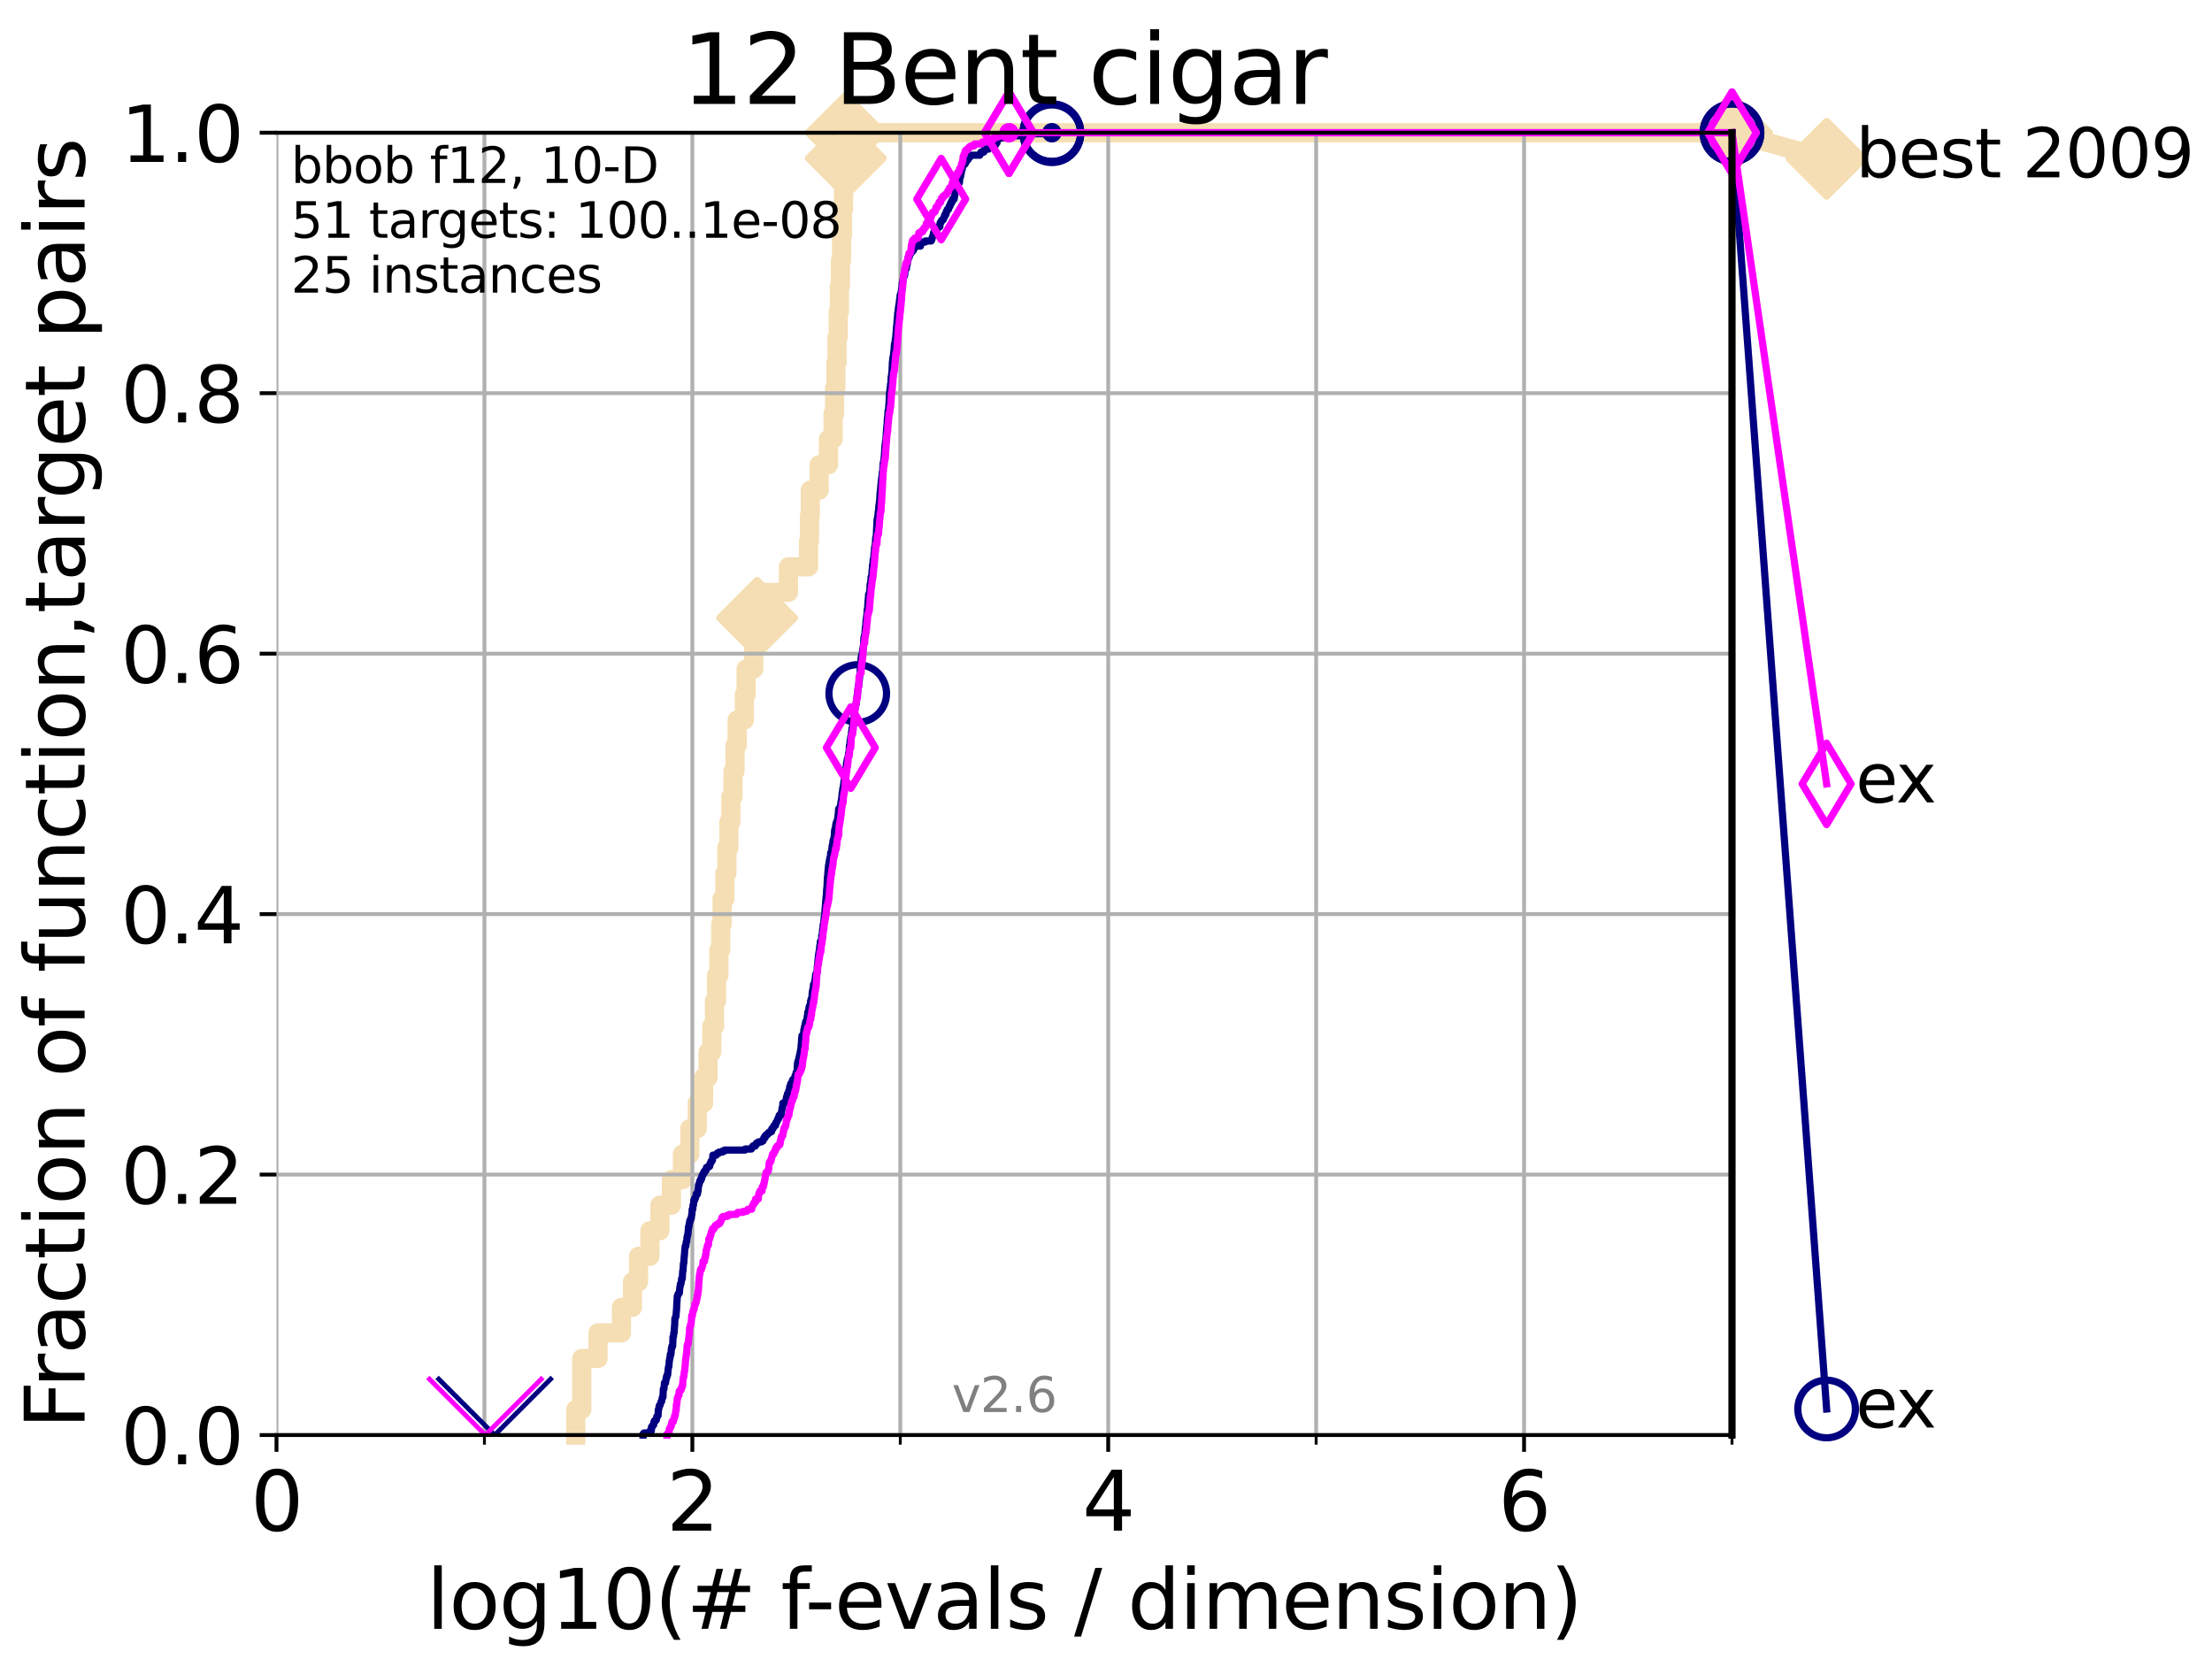 <?xml version="1.0" encoding="utf-8" standalone="no"?>
<!DOCTYPE svg PUBLIC "-//W3C//DTD SVG 1.1//EN"
  "http://www.w3.org/Graphics/SVG/1.1/DTD/svg11.dtd">
<svg xmlns:xlink="http://www.w3.org/1999/xlink" width="460.8pt" height="345.6pt" viewBox="0 0 460.8 345.6" xmlns="http://www.w3.org/2000/svg" version="1.1">
 <defs>
  <style type="text/css">*{stroke-linejoin: round; stroke-linecap: butt}</style>
 </defs>
 <g id="figure_1">
  <g id="patch_1">
   <path d="M 0 345.6 
L 460.8 345.6 
L 460.8 0 
L 0 0 
z
" style="fill: #ffffff"/>
  </g>
  <g id="axes_1">
   <g id="patch_2">
    <path d="M 57.6 298.944 
L 360.806 298.944 
L 360.806 27.648 
L 57.6 27.648 
z
" style="fill: #ffffff"/>
   </g>
   <g id="line2d_1">
    <path d="M 119.945 298.944 
L 119.945 293.624 
L 121.202 293.624 
L 121.202 282.985 
L 124.589 282.985 
L 124.589 277.666 
L 129.458 277.666 
L 129.458 272.346 
L 131.747 272.346 
L 131.747 267.027 
L 133.018 267.027 
L 133.018 261.707 
L 135.389 261.707 
L 135.389 256.388 
L 137.467 256.388 
L 137.467 251.068 
L 139.867 251.068 
L 139.867 245.749 
L 142.165 245.749 
L 142.165 240.429 
L 143.696 240.429 
L 143.696 235.11 
L 145.255 235.11 
L 145.255 229.79 
L 146.579 229.79 
L 146.579 224.471 
L 147.503 224.471 
L 147.503 219.151 
L 148.277 219.151 
L 148.277 213.832 
L 148.845 213.832 
L 148.845 208.512 
L 149.267 208.512 
L 149.267 203.192 
L 149.764 203.192 
L 149.764 197.873 
L 150.139 197.873 
L 150.139 192.553 
L 150.425 192.553 
L 150.425 187.234 
L 150.998 187.234 
L 150.998 181.914 
L 151.427 181.914 
L 151.427 176.595 
L 151.833 176.595 
L 151.833 171.275 
L 152.255 171.275 
L 152.255 165.956 
L 152.704 165.956 
L 152.704 160.636 
L 153.119 160.636 
L 153.119 155.317 
L 153.559 155.317 
L 153.559 149.997 
L 155.067 149.997 
L 155.067 144.678 
L 155.433 144.678 
L 155.433 139.358 
L 157.023 139.358 
L 157.023 134.039 
L 157.317 134.039 
L 157.317 128.719 
L 157.716 128.719 
L 157.716 123.4 
L 164.24 123.4 
L 164.24 118.08 
L 168.431 118.08 
L 168.431 112.76 
L 168.638 112.76 
L 168.638 107.441 
L 168.801 107.441 
L 168.801 102.121 
L 170.644 102.121 
L 170.644 96.802 
L 172.579 96.802 
L 172.579 91.482 
L 173.549 91.482 
L 173.549 86.163 
L 173.856 86.163 
L 173.856 80.843 
L 174.126 80.843 
L 174.126 75.524 
L 174.37 75.524 
L 174.37 70.204 
L 174.615 70.204 
L 174.615 64.885 
L 174.86 64.885 
L 174.86 59.565 
L 175.077 59.565 
L 175.077 54.246 
L 175.316 54.246 
L 175.316 48.926 
L 175.506 48.926 
L 175.506 43.607 
L 175.716 43.607 
L 175.716 38.287 
L 175.947 38.287 
L 175.947 32.968 
L 176.196 32.968 
L 176.196 27.648 
L 360.806 27.648 
" style="fill: none; stroke: #f5deb3; stroke-width: 4; stroke-linecap: square"/>
   </g>
   <g id="line2d_2">
    <defs>
     <path id="m22e1b90993" d="M -0 7.778 
L 7.778 0 
L 0 -7.778 
L -7.778 -0 
z
" style="stroke: #f5deb3; stroke-width: 1.5; stroke-linejoin: miter"/>
    </defs>
    <g>
     <use xlink:href="#m22e1b90993" x="157.716" y="128.719" style="fill: #f5deb3; stroke: #f5deb3; stroke-width: 1.5; stroke-linejoin: miter"/>
     <use xlink:href="#m22e1b90993" x="176.196" y="32.968" style="fill: #f5deb3; stroke: #f5deb3; stroke-width: 1.5; stroke-linejoin: miter"/>
     <use xlink:href="#m22e1b90993" x="176.196" y="27.648" style="fill: #f5deb3; stroke: #f5deb3; stroke-width: 1.5; stroke-linejoin: miter"/>
     <use xlink:href="#m22e1b90993" x="176.196" y="27.648" style="fill: #f5deb3; stroke: #f5deb3; stroke-width: 1.5; stroke-linejoin: miter"/>
     <use xlink:href="#m22e1b90993" x="360.806" y="27.648" style="fill: #f5deb3; stroke: #f5deb3; stroke-width: 1.5; stroke-linejoin: miter"/>
    </g>
   </g>
   <g id="line2d_3">
    <path style="fill: none; stroke: #f5deb3; stroke-width: 4; stroke-linecap: square"/>
    <g/>
   </g>
   <g id="line2d_4">
    <path d="M 360.806 27.648 
L 380.515 33.074 
" style="fill: none; stroke: #f5deb3; stroke-width: 4; stroke-linecap: square"/>
    <g>
     <use xlink:href="#m22e1b90993" x="360.806" y="27.648" style="fill: #f5deb3; stroke: #f5deb3; stroke-width: 1.5; stroke-linejoin: miter"/>
     <use xlink:href="#m22e1b90993" x="380.515" y="33.074" style="fill: #f5deb3; stroke: #f5deb3; stroke-width: 1.5; stroke-linejoin: miter"/>
    </g>
   </g>
   <g id="matplotlib.axis_1">
    <g id="xtick_1">
     <g id="line2d_5">
      <path d="M 57.6 298.944 
L 57.6 27.648 
" clip-path="url(#p68e6e34f7c)" style="fill: none; stroke: #b0b0b0; stroke-width: 0.8; stroke-linecap: square"/>
     </g>
     <g id="line2d_6">
      <defs>
       <path id="md5e677ac49" d="M 0 0 
L 0 3.5 
" style="stroke: #000000; stroke-width: 0.8"/>
      </defs>
      <g>
       <use xlink:href="#md5e677ac49" x="57.6" y="298.944" style="stroke: #000000; stroke-width: 0.8"/>
      </g>
     </g>
     <g id="text_1">
      <!-- 0 -->
      <g transform="translate(52.192 318.861)scale(0.17 -0.17)">
       <defs>
        <path id="DejaVuSans-30" d="M 2034 4250 
Q 1547 4250 1301 3770 
Q 1056 3291 1056 2328 
Q 1056 1369 1301 889 
Q 1547 409 2034 409 
Q 2525 409 2770 889 
Q 3016 1369 3016 2328 
Q 3016 3291 2770 3770 
Q 2525 4250 2034 4250 
z
M 2034 4750 
Q 2819 4750 3233 4129 
Q 3647 3509 3647 2328 
Q 3647 1150 3233 529 
Q 2819 -91 2034 -91 
Q 1250 -91 836 529 
Q 422 1150 422 2328 
Q 422 3509 836 4129 
Q 1250 4750 2034 4750 
z
" transform="scale(0.016)"/>
       </defs>
       <use xlink:href="#DejaVuSans-30"/>
      </g>
     </g>
    </g>
    <g id="xtick_2">
     <g id="line2d_7">
      <path d="M 144.23 298.944 
L 144.23 27.648 
" clip-path="url(#p68e6e34f7c)" style="fill: none; stroke: #b0b0b0; stroke-width: 0.8; stroke-linecap: square"/>
     </g>
     <g id="line2d_8">
      <g>
       <use xlink:href="#md5e677ac49" x="144.23" y="298.944" style="stroke: #000000; stroke-width: 0.8"/>
      </g>
     </g>
     <g id="text_2">
      <!-- 2 -->
      <g transform="translate(138.822 318.861)scale(0.17 -0.17)">
       <defs>
        <path id="DejaVuSans-32" d="M 1228 531 
L 3431 531 
L 3431 0 
L 469 0 
L 469 531 
Q 828 903 1448 1529 
Q 2069 2156 2228 2338 
Q 2531 2678 2651 2914 
Q 2772 3150 2772 3378 
Q 2772 3750 2511 3984 
Q 2250 4219 1831 4219 
Q 1534 4219 1204 4116 
Q 875 4013 500 3803 
L 500 4441 
Q 881 4594 1212 4672 
Q 1544 4750 1819 4750 
Q 2544 4750 2975 4387 
Q 3406 4025 3406 3419 
Q 3406 3131 3298 2873 
Q 3191 2616 2906 2266 
Q 2828 2175 2409 1742 
Q 1991 1309 1228 531 
z
" transform="scale(0.016)"/>
       </defs>
       <use xlink:href="#DejaVuSans-32"/>
      </g>
     </g>
    </g>
    <g id="xtick_3">
     <g id="line2d_9">
      <path d="M 230.861 298.944 
L 230.861 27.648 
" clip-path="url(#p68e6e34f7c)" style="fill: none; stroke: #b0b0b0; stroke-width: 0.8; stroke-linecap: square"/>
     </g>
     <g id="line2d_10">
      <g>
       <use xlink:href="#md5e677ac49" x="230.861" y="298.944" style="stroke: #000000; stroke-width: 0.8"/>
      </g>
     </g>
     <g id="text_3">
      <!-- 4 -->
      <g transform="translate(225.453 318.861)scale(0.17 -0.17)">
       <defs>
        <path id="DejaVuSans-34" d="M 2419 4116 
L 825 1625 
L 2419 1625 
L 2419 4116 
z
M 2253 4666 
L 3047 4666 
L 3047 1625 
L 3713 1625 
L 3713 1100 
L 3047 1100 
L 3047 0 
L 2419 0 
L 2419 1100 
L 313 1100 
L 313 1709 
L 2253 4666 
z
" transform="scale(0.016)"/>
       </defs>
       <use xlink:href="#DejaVuSans-34"/>
      </g>
     </g>
    </g>
    <g id="xtick_4">
     <g id="line2d_11">
      <path d="M 317.491 298.944 
L 317.491 27.648 
" clip-path="url(#p68e6e34f7c)" style="fill: none; stroke: #b0b0b0; stroke-width: 0.8; stroke-linecap: square"/>
     </g>
     <g id="line2d_12">
      <g>
       <use xlink:href="#md5e677ac49" x="317.491" y="298.944" style="stroke: #000000; stroke-width: 0.8"/>
      </g>
     </g>
     <g id="text_4">
      <!-- 6 -->
      <g transform="translate(312.083 318.861)scale(0.17 -0.17)">
       <defs>
        <path id="DejaVuSans-36" d="M 2113 2584 
Q 1688 2584 1439 2293 
Q 1191 2003 1191 1497 
Q 1191 994 1439 701 
Q 1688 409 2113 409 
Q 2538 409 2786 701 
Q 3034 994 3034 1497 
Q 3034 2003 2786 2293 
Q 2538 2584 2113 2584 
z
M 3366 4563 
L 3366 3988 
Q 3128 4100 2886 4159 
Q 2644 4219 2406 4219 
Q 1781 4219 1451 3797 
Q 1122 3375 1075 2522 
Q 1259 2794 1537 2939 
Q 1816 3084 2150 3084 
Q 2853 3084 3261 2657 
Q 3669 2231 3669 1497 
Q 3669 778 3244 343 
Q 2819 -91 2113 -91 
Q 1303 -91 875 529 
Q 447 1150 447 2328 
Q 447 3434 972 4092 
Q 1497 4750 2381 4750 
Q 2619 4750 2861 4703 
Q 3103 4656 3366 4563 
z
" transform="scale(0.016)"/>
       </defs>
       <use xlink:href="#DejaVuSans-36"/>
      </g>
     </g>
    </g>
    <g id="xtick_5">
     <g id="line2d_13">
      <path d="M 100.915 298.944 
L 100.915 27.648 
" clip-path="url(#p68e6e34f7c)" style="fill: none; stroke: #b0b0b0; stroke-width: 0.8; stroke-linecap: square"/>
     </g>
     <g id="line2d_14">
      <defs>
       <path id="m85ee19ebf2" d="M 0 0 
L 0 2 
" style="stroke: #000000; stroke-width: 0.6"/>
      </defs>
      <g>
       <use xlink:href="#m85ee19ebf2" x="100.915" y="298.944" style="stroke: #000000; stroke-width: 0.6"/>
      </g>
     </g>
    </g>
    <g id="xtick_6">
     <g id="line2d_15">
      <path d="M 187.546 298.944 
L 187.546 27.648 
" clip-path="url(#p68e6e34f7c)" style="fill: none; stroke: #b0b0b0; stroke-width: 0.8; stroke-linecap: square"/>
     </g>
     <g id="line2d_16">
      <g>
       <use xlink:href="#m85ee19ebf2" x="187.546" y="298.944" style="stroke: #000000; stroke-width: 0.6"/>
      </g>
     </g>
    </g>
    <g id="xtick_7">
     <g id="line2d_17">
      <path d="M 274.176 298.944 
L 274.176 27.648 
" clip-path="url(#p68e6e34f7c)" style="fill: none; stroke: #b0b0b0; stroke-width: 0.8; stroke-linecap: square"/>
     </g>
     <g id="line2d_18">
      <g>
       <use xlink:href="#m85ee19ebf2" x="274.176" y="298.944" style="stroke: #000000; stroke-width: 0.6"/>
      </g>
     </g>
    </g>
    <g id="xtick_8">
     <g id="line2d_19">
      <path d="M 360.806 298.944 
L 360.806 27.648 
" clip-path="url(#p68e6e34f7c)" style="fill: none; stroke: #b0b0b0; stroke-width: 0.8; stroke-linecap: square"/>
     </g>
     <g id="line2d_20">
      <g>
       <use xlink:href="#m85ee19ebf2" x="360.806" y="298.944" style="stroke: #000000; stroke-width: 0.6"/>
      </g>
     </g>
    </g>
    <g id="text_5">
     <!-- log10(# f-evals / dimension) -->
     <g transform="translate(88.823 339.314)scale(0.17 -0.17)">
      <defs>
       <path id="DejaVuSans-6c" d="M 603 4863 
L 1178 4863 
L 1178 0 
L 603 0 
L 603 4863 
z
" transform="scale(0.016)"/>
       <path id="DejaVuSans-6f" d="M 1959 3097 
Q 1497 3097 1228 2736 
Q 959 2375 959 1747 
Q 959 1119 1226 758 
Q 1494 397 1959 397 
Q 2419 397 2687 759 
Q 2956 1122 2956 1747 
Q 2956 2369 2687 2733 
Q 2419 3097 1959 3097 
z
M 1959 3584 
Q 2709 3584 3137 3096 
Q 3566 2609 3566 1747 
Q 3566 888 3137 398 
Q 2709 -91 1959 -91 
Q 1206 -91 779 398 
Q 353 888 353 1747 
Q 353 2609 779 3096 
Q 1206 3584 1959 3584 
z
" transform="scale(0.016)"/>
       <path id="DejaVuSans-67" d="M 2906 1791 
Q 2906 2416 2648 2759 
Q 2391 3103 1925 3103 
Q 1463 3103 1205 2759 
Q 947 2416 947 1791 
Q 947 1169 1205 825 
Q 1463 481 1925 481 
Q 2391 481 2648 825 
Q 2906 1169 2906 1791 
z
M 3481 434 
Q 3481 -459 3084 -895 
Q 2688 -1331 1869 -1331 
Q 1566 -1331 1297 -1286 
Q 1028 -1241 775 -1147 
L 775 -588 
Q 1028 -725 1275 -790 
Q 1522 -856 1778 -856 
Q 2344 -856 2625 -561 
Q 2906 -266 2906 331 
L 2906 616 
Q 2728 306 2450 153 
Q 2172 0 1784 0 
Q 1141 0 747 490 
Q 353 981 353 1791 
Q 353 2603 747 3093 
Q 1141 3584 1784 3584 
Q 2172 3584 2450 3431 
Q 2728 3278 2906 2969 
L 2906 3500 
L 3481 3500 
L 3481 434 
z
" transform="scale(0.016)"/>
       <path id="DejaVuSans-31" d="M 794 531 
L 1825 531 
L 1825 4091 
L 703 3866 
L 703 4441 
L 1819 4666 
L 2450 4666 
L 2450 531 
L 3481 531 
L 3481 0 
L 794 0 
L 794 531 
z
" transform="scale(0.016)"/>
       <path id="DejaVuSans-28" d="M 1984 4856 
Q 1566 4138 1362 3434 
Q 1159 2731 1159 2009 
Q 1159 1288 1364 580 
Q 1569 -128 1984 -844 
L 1484 -844 
Q 1016 -109 783 600 
Q 550 1309 550 2009 
Q 550 2706 781 3412 
Q 1013 4119 1484 4856 
L 1984 4856 
z
" transform="scale(0.016)"/>
       <path id="DejaVuSans-23" d="M 3272 2816 
L 2363 2816 
L 2100 1772 
L 3016 1772 
L 3272 2816 
z
M 2803 4594 
L 2478 3297 
L 3391 3297 
L 3719 4594 
L 4219 4594 
L 3897 3297 
L 4872 3297 
L 4872 2816 
L 3775 2816 
L 3519 1772 
L 4513 1772 
L 4513 1294 
L 3397 1294 
L 3072 0 
L 2572 0 
L 2894 1294 
L 1978 1294 
L 1656 0 
L 1153 0 
L 1478 1294 
L 494 1294 
L 494 1772 
L 1594 1772 
L 1856 2816 
L 850 2816 
L 850 3297 
L 1978 3297 
L 2297 4594 
L 2803 4594 
z
" transform="scale(0.016)"/>
       <path id="DejaVuSans-20" transform="scale(0.016)"/>
       <path id="DejaVuSans-66" d="M 2375 4863 
L 2375 4384 
L 1825 4384 
Q 1516 4384 1395 4259 
Q 1275 4134 1275 3809 
L 1275 3500 
L 2222 3500 
L 2222 3053 
L 1275 3053 
L 1275 0 
L 697 0 
L 697 3053 
L 147 3053 
L 147 3500 
L 697 3500 
L 697 3744 
Q 697 4328 969 4595 
Q 1241 4863 1831 4863 
L 2375 4863 
z
" transform="scale(0.016)"/>
       <path id="DejaVuSans-2d" d="M 313 2009 
L 1997 2009 
L 1997 1497 
L 313 1497 
L 313 2009 
z
" transform="scale(0.016)"/>
       <path id="DejaVuSans-65" d="M 3597 1894 
L 3597 1613 
L 953 1613 
Q 991 1019 1311 708 
Q 1631 397 2203 397 
Q 2534 397 2845 478 
Q 3156 559 3463 722 
L 3463 178 
Q 3153 47 2828 -22 
Q 2503 -91 2169 -91 
Q 1331 -91 842 396 
Q 353 884 353 1716 
Q 353 2575 817 3079 
Q 1281 3584 2069 3584 
Q 2775 3584 3186 3129 
Q 3597 2675 3597 1894 
z
M 3022 2063 
Q 3016 2534 2758 2815 
Q 2500 3097 2075 3097 
Q 1594 3097 1305 2825 
Q 1016 2553 972 2059 
L 3022 2063 
z
" transform="scale(0.016)"/>
       <path id="DejaVuSans-76" d="M 191 3500 
L 800 3500 
L 1894 563 
L 2988 3500 
L 3597 3500 
L 2284 0 
L 1503 0 
L 191 3500 
z
" transform="scale(0.016)"/>
       <path id="DejaVuSans-61" d="M 2194 1759 
Q 1497 1759 1228 1600 
Q 959 1441 959 1056 
Q 959 750 1161 570 
Q 1363 391 1709 391 
Q 2188 391 2477 730 
Q 2766 1069 2766 1631 
L 2766 1759 
L 2194 1759 
z
M 3341 1997 
L 3341 0 
L 2766 0 
L 2766 531 
Q 2569 213 2275 61 
Q 1981 -91 1556 -91 
Q 1019 -91 701 211 
Q 384 513 384 1019 
Q 384 1609 779 1909 
Q 1175 2209 1959 2209 
L 2766 2209 
L 2766 2266 
Q 2766 2663 2505 2880 
Q 2244 3097 1772 3097 
Q 1472 3097 1187 3025 
Q 903 2953 641 2809 
L 641 3341 
Q 956 3463 1253 3523 
Q 1550 3584 1831 3584 
Q 2591 3584 2966 3190 
Q 3341 2797 3341 1997 
z
" transform="scale(0.016)"/>
       <path id="DejaVuSans-73" d="M 2834 3397 
L 2834 2853 
Q 2591 2978 2328 3040 
Q 2066 3103 1784 3103 
Q 1356 3103 1142 2972 
Q 928 2841 928 2578 
Q 928 2378 1081 2264 
Q 1234 2150 1697 2047 
L 1894 2003 
Q 2506 1872 2764 1633 
Q 3022 1394 3022 966 
Q 3022 478 2636 193 
Q 2250 -91 1575 -91 
Q 1294 -91 989 -36 
Q 684 19 347 128 
L 347 722 
Q 666 556 975 473 
Q 1284 391 1588 391 
Q 1994 391 2212 530 
Q 2431 669 2431 922 
Q 2431 1156 2273 1281 
Q 2116 1406 1581 1522 
L 1381 1569 
Q 847 1681 609 1914 
Q 372 2147 372 2553 
Q 372 3047 722 3315 
Q 1072 3584 1716 3584 
Q 2034 3584 2315 3537 
Q 2597 3491 2834 3397 
z
" transform="scale(0.016)"/>
       <path id="DejaVuSans-2f" d="M 1625 4666 
L 2156 4666 
L 531 -594 
L 0 -594 
L 1625 4666 
z
" transform="scale(0.016)"/>
       <path id="DejaVuSans-64" d="M 2906 2969 
L 2906 4863 
L 3481 4863 
L 3481 0 
L 2906 0 
L 2906 525 
Q 2725 213 2448 61 
Q 2172 -91 1784 -91 
Q 1150 -91 751 415 
Q 353 922 353 1747 
Q 353 2572 751 3078 
Q 1150 3584 1784 3584 
Q 2172 3584 2448 3432 
Q 2725 3281 2906 2969 
z
M 947 1747 
Q 947 1113 1208 752 
Q 1469 391 1925 391 
Q 2381 391 2643 752 
Q 2906 1113 2906 1747 
Q 2906 2381 2643 2742 
Q 2381 3103 1925 3103 
Q 1469 3103 1208 2742 
Q 947 2381 947 1747 
z
" transform="scale(0.016)"/>
       <path id="DejaVuSans-69" d="M 603 3500 
L 1178 3500 
L 1178 0 
L 603 0 
L 603 3500 
z
M 603 4863 
L 1178 4863 
L 1178 4134 
L 603 4134 
L 603 4863 
z
" transform="scale(0.016)"/>
       <path id="DejaVuSans-6d" d="M 3328 2828 
Q 3544 3216 3844 3400 
Q 4144 3584 4550 3584 
Q 5097 3584 5394 3201 
Q 5691 2819 5691 2113 
L 5691 0 
L 5113 0 
L 5113 2094 
Q 5113 2597 4934 2840 
Q 4756 3084 4391 3084 
Q 3944 3084 3684 2787 
Q 3425 2491 3425 1978 
L 3425 0 
L 2847 0 
L 2847 2094 
Q 2847 2600 2669 2842 
Q 2491 3084 2119 3084 
Q 1678 3084 1418 2786 
Q 1159 2488 1159 1978 
L 1159 0 
L 581 0 
L 581 3500 
L 1159 3500 
L 1159 2956 
Q 1356 3278 1631 3431 
Q 1906 3584 2284 3584 
Q 2666 3584 2933 3390 
Q 3200 3197 3328 2828 
z
" transform="scale(0.016)"/>
       <path id="DejaVuSans-6e" d="M 3513 2113 
L 3513 0 
L 2938 0 
L 2938 2094 
Q 2938 2591 2744 2837 
Q 2550 3084 2163 3084 
Q 1697 3084 1428 2787 
Q 1159 2491 1159 1978 
L 1159 0 
L 581 0 
L 581 3500 
L 1159 3500 
L 1159 2956 
Q 1366 3272 1645 3428 
Q 1925 3584 2291 3584 
Q 2894 3584 3203 3211 
Q 3513 2838 3513 2113 
z
" transform="scale(0.016)"/>
       <path id="DejaVuSans-29" d="M 513 4856 
L 1013 4856 
Q 1481 4119 1714 3412 
Q 1947 2706 1947 2009 
Q 1947 1309 1714 600 
Q 1481 -109 1013 -844 
L 513 -844 
Q 928 -128 1133 580 
Q 1338 1288 1338 2009 
Q 1338 2731 1133 3434 
Q 928 4138 513 4856 
z
" transform="scale(0.016)"/>
      </defs>
      <use xlink:href="#DejaVuSans-6c"/>
      <use xlink:href="#DejaVuSans-6f" x="27.783"/>
      <use xlink:href="#DejaVuSans-67" x="88.965"/>
      <use xlink:href="#DejaVuSans-31" x="152.441"/>
      <use xlink:href="#DejaVuSans-30" x="216.064"/>
      <use xlink:href="#DejaVuSans-28" x="279.688"/>
      <use xlink:href="#DejaVuSans-23" x="318.701"/>
      <use xlink:href="#DejaVuSans-20" x="402.49"/>
      <use xlink:href="#DejaVuSans-66" x="434.277"/>
      <use xlink:href="#DejaVuSans-2d" x="463.982"/>
      <use xlink:href="#DejaVuSans-65" x="500.066"/>
      <use xlink:href="#DejaVuSans-76" x="561.59"/>
      <use xlink:href="#DejaVuSans-61" x="620.77"/>
      <use xlink:href="#DejaVuSans-6c" x="682.049"/>
      <use xlink:href="#DejaVuSans-73" x="709.832"/>
      <use xlink:href="#DejaVuSans-20" x="761.932"/>
      <use xlink:href="#DejaVuSans-2f" x="793.719"/>
      <use xlink:href="#DejaVuSans-20" x="827.41"/>
      <use xlink:href="#DejaVuSans-64" x="859.197"/>
      <use xlink:href="#DejaVuSans-69" x="922.674"/>
      <use xlink:href="#DejaVuSans-6d" x="950.457"/>
      <use xlink:href="#DejaVuSans-65" x="1047.869"/>
      <use xlink:href="#DejaVuSans-6e" x="1109.393"/>
      <use xlink:href="#DejaVuSans-73" x="1172.771"/>
      <use xlink:href="#DejaVuSans-69" x="1224.871"/>
      <use xlink:href="#DejaVuSans-6f" x="1252.654"/>
      <use xlink:href="#DejaVuSans-6e" x="1313.836"/>
      <use xlink:href="#DejaVuSans-29" x="1377.215"/>
     </g>
    </g>
   </g>
   <g id="matplotlib.axis_2">
    <g id="ytick_1">
     <g id="line2d_21">
      <path d="M 57.6 298.944 
L 360.806 298.944 
" clip-path="url(#p68e6e34f7c)" style="fill: none; stroke: #b0b0b0; stroke-width: 0.8; stroke-linecap: square"/>
     </g>
     <g id="line2d_22">
      <defs>
       <path id="m48d30b7dad" d="M 0 0 
L -3.5 0 
" style="stroke: #000000; stroke-width: 0.8"/>
      </defs>
      <g>
       <use xlink:href="#m48d30b7dad" x="57.6" y="298.944" style="stroke: #000000; stroke-width: 0.8"/>
      </g>
     </g>
     <g id="text_6">
      <!-- 0.0 -->
      <g transform="translate(25.155 305.023)scale(0.16 -0.16)">
       <defs>
        <path id="DejaVuSans-2e" d="M 684 794 
L 1344 794 
L 1344 0 
L 684 0 
L 684 794 
z
" transform="scale(0.016)"/>
       </defs>
       <use xlink:href="#DejaVuSans-30"/>
       <use xlink:href="#DejaVuSans-2e" x="63.623"/>
       <use xlink:href="#DejaVuSans-30" x="95.41"/>
      </g>
     </g>
    </g>
    <g id="ytick_2">
     <g id="line2d_23">
      <path d="M 57.6 244.685 
L 360.806 244.685 
" clip-path="url(#p68e6e34f7c)" style="fill: none; stroke: #b0b0b0; stroke-width: 0.8; stroke-linecap: square"/>
     </g>
     <g id="line2d_24">
      <g>
       <use xlink:href="#m48d30b7dad" x="57.6" y="244.685" style="stroke: #000000; stroke-width: 0.8"/>
      </g>
     </g>
     <g id="text_7">
      <!-- 0.2 -->
      <g transform="translate(25.155 250.764)scale(0.16 -0.16)">
       <use xlink:href="#DejaVuSans-30"/>
       <use xlink:href="#DejaVuSans-2e" x="63.623"/>
       <use xlink:href="#DejaVuSans-32" x="95.41"/>
      </g>
     </g>
    </g>
    <g id="ytick_3">
     <g id="line2d_25">
      <path d="M 57.6 190.426 
L 360.806 190.426 
" clip-path="url(#p68e6e34f7c)" style="fill: none; stroke: #b0b0b0; stroke-width: 0.8; stroke-linecap: square"/>
     </g>
     <g id="line2d_26">
      <g>
       <use xlink:href="#m48d30b7dad" x="57.6" y="190.426" style="stroke: #000000; stroke-width: 0.8"/>
      </g>
     </g>
     <g id="text_8">
      <!-- 0.4 -->
      <g transform="translate(25.155 196.504)scale(0.16 -0.16)">
       <use xlink:href="#DejaVuSans-30"/>
       <use xlink:href="#DejaVuSans-2e" x="63.623"/>
       <use xlink:href="#DejaVuSans-34" x="95.41"/>
      </g>
     </g>
    </g>
    <g id="ytick_4">
     <g id="line2d_27">
      <path d="M 57.6 136.166 
L 360.806 136.166 
" clip-path="url(#p68e6e34f7c)" style="fill: none; stroke: #b0b0b0; stroke-width: 0.8; stroke-linecap: square"/>
     </g>
     <g id="line2d_28">
      <g>
       <use xlink:href="#m48d30b7dad" x="57.6" y="136.166" style="stroke: #000000; stroke-width: 0.8"/>
      </g>
     </g>
     <g id="text_9">
      <!-- 0.6 -->
      <g transform="translate(25.155 142.245)scale(0.16 -0.16)">
       <use xlink:href="#DejaVuSans-30"/>
       <use xlink:href="#DejaVuSans-2e" x="63.623"/>
       <use xlink:href="#DejaVuSans-36" x="95.41"/>
      </g>
     </g>
    </g>
    <g id="ytick_5">
     <g id="line2d_29">
      <path d="M 57.6 81.907 
L 360.806 81.907 
" clip-path="url(#p68e6e34f7c)" style="fill: none; stroke: #b0b0b0; stroke-width: 0.8; stroke-linecap: square"/>
     </g>
     <g id="line2d_30">
      <g>
       <use xlink:href="#m48d30b7dad" x="57.6" y="81.907" style="stroke: #000000; stroke-width: 0.8"/>
      </g>
     </g>
     <g id="text_10">
      <!-- 0.8 -->
      <g transform="translate(25.155 87.986)scale(0.16 -0.16)">
       <defs>
        <path id="DejaVuSans-38" d="M 2034 2216 
Q 1584 2216 1326 1975 
Q 1069 1734 1069 1313 
Q 1069 891 1326 650 
Q 1584 409 2034 409 
Q 2484 409 2743 651 
Q 3003 894 3003 1313 
Q 3003 1734 2745 1975 
Q 2488 2216 2034 2216 
z
M 1403 2484 
Q 997 2584 770 2862 
Q 544 3141 544 3541 
Q 544 4100 942 4425 
Q 1341 4750 2034 4750 
Q 2731 4750 3128 4425 
Q 3525 4100 3525 3541 
Q 3525 3141 3298 2862 
Q 3072 2584 2669 2484 
Q 3125 2378 3379 2068 
Q 3634 1759 3634 1313 
Q 3634 634 3220 271 
Q 2806 -91 2034 -91 
Q 1263 -91 848 271 
Q 434 634 434 1313 
Q 434 1759 690 2068 
Q 947 2378 1403 2484 
z
M 1172 3481 
Q 1172 3119 1398 2916 
Q 1625 2713 2034 2713 
Q 2441 2713 2670 2916 
Q 2900 3119 2900 3481 
Q 2900 3844 2670 4047 
Q 2441 4250 2034 4250 
Q 1625 4250 1398 4047 
Q 1172 3844 1172 3481 
z
" transform="scale(0.016)"/>
       </defs>
       <use xlink:href="#DejaVuSans-30"/>
       <use xlink:href="#DejaVuSans-2e" x="63.623"/>
       <use xlink:href="#DejaVuSans-38" x="95.41"/>
      </g>
     </g>
    </g>
    <g id="ytick_6">
     <g id="line2d_31">
      <path d="M 57.6 27.648 
L 360.806 27.648 
" clip-path="url(#p68e6e34f7c)" style="fill: none; stroke: #b0b0b0; stroke-width: 0.8; stroke-linecap: square"/>
     </g>
     <g id="line2d_32">
      <g>
       <use xlink:href="#m48d30b7dad" x="57.6" y="27.648" style="stroke: #000000; stroke-width: 0.8"/>
      </g>
     </g>
     <g id="text_11">
      <!-- 1.0 -->
      <g transform="translate(25.155 33.727)scale(0.16 -0.16)">
       <use xlink:href="#DejaVuSans-31"/>
       <use xlink:href="#DejaVuSans-2e" x="63.623"/>
       <use xlink:href="#DejaVuSans-30" x="95.41"/>
      </g>
     </g>
    </g>
    <g id="text_12">
     <!-- Fraction of function,target pairs -->
     <g transform="translate(17.62 297.681)rotate(-90)scale(0.17 -0.17)">
      <defs>
       <path id="DejaVuSans-46" d="M 628 4666 
L 3309 4666 
L 3309 4134 
L 1259 4134 
L 1259 2759 
L 3109 2759 
L 3109 2228 
L 1259 2228 
L 1259 0 
L 628 0 
L 628 4666 
z
" transform="scale(0.016)"/>
       <path id="DejaVuSans-72" d="M 2631 2963 
Q 2534 3019 2420 3045 
Q 2306 3072 2169 3072 
Q 1681 3072 1420 2755 
Q 1159 2438 1159 1844 
L 1159 0 
L 581 0 
L 581 3500 
L 1159 3500 
L 1159 2956 
Q 1341 3275 1631 3429 
Q 1922 3584 2338 3584 
Q 2397 3584 2469 3576 
Q 2541 3569 2628 3553 
L 2631 2963 
z
" transform="scale(0.016)"/>
       <path id="DejaVuSans-63" d="M 3122 3366 
L 3122 2828 
Q 2878 2963 2633 3030 
Q 2388 3097 2138 3097 
Q 1578 3097 1268 2742 
Q 959 2388 959 1747 
Q 959 1106 1268 751 
Q 1578 397 2138 397 
Q 2388 397 2633 464 
Q 2878 531 3122 666 
L 3122 134 
Q 2881 22 2623 -34 
Q 2366 -91 2075 -91 
Q 1284 -91 818 406 
Q 353 903 353 1747 
Q 353 2603 823 3093 
Q 1294 3584 2113 3584 
Q 2378 3584 2631 3529 
Q 2884 3475 3122 3366 
z
" transform="scale(0.016)"/>
       <path id="DejaVuSans-74" d="M 1172 4494 
L 1172 3500 
L 2356 3500 
L 2356 3053 
L 1172 3053 
L 1172 1153 
Q 1172 725 1289 603 
Q 1406 481 1766 481 
L 2356 481 
L 2356 0 
L 1766 0 
Q 1100 0 847 248 
Q 594 497 594 1153 
L 594 3053 
L 172 3053 
L 172 3500 
L 594 3500 
L 594 4494 
L 1172 4494 
z
" transform="scale(0.016)"/>
       <path id="DejaVuSans-75" d="M 544 1381 
L 544 3500 
L 1119 3500 
L 1119 1403 
Q 1119 906 1312 657 
Q 1506 409 1894 409 
Q 2359 409 2629 706 
Q 2900 1003 2900 1516 
L 2900 3500 
L 3475 3500 
L 3475 0 
L 2900 0 
L 2900 538 
Q 2691 219 2414 64 
Q 2138 -91 1772 -91 
Q 1169 -91 856 284 
Q 544 659 544 1381 
z
M 1991 3584 
L 1991 3584 
z
" transform="scale(0.016)"/>
       <path id="DejaVuSans-2c" d="M 750 794 
L 1409 794 
L 1409 256 
L 897 -744 
L 494 -744 
L 750 256 
L 750 794 
z
" transform="scale(0.016)"/>
       <path id="DejaVuSans-70" d="M 1159 525 
L 1159 -1331 
L 581 -1331 
L 581 3500 
L 1159 3500 
L 1159 2969 
Q 1341 3281 1617 3432 
Q 1894 3584 2278 3584 
Q 2916 3584 3314 3078 
Q 3713 2572 3713 1747 
Q 3713 922 3314 415 
Q 2916 -91 2278 -91 
Q 1894 -91 1617 61 
Q 1341 213 1159 525 
z
M 3116 1747 
Q 3116 2381 2855 2742 
Q 2594 3103 2138 3103 
Q 1681 3103 1420 2742 
Q 1159 2381 1159 1747 
Q 1159 1113 1420 752 
Q 1681 391 2138 391 
Q 2594 391 2855 752 
Q 3116 1113 3116 1747 
z
" transform="scale(0.016)"/>
      </defs>
      <use xlink:href="#DejaVuSans-46"/>
      <use xlink:href="#DejaVuSans-72" x="50.27"/>
      <use xlink:href="#DejaVuSans-61" x="91.383"/>
      <use xlink:href="#DejaVuSans-63" x="152.662"/>
      <use xlink:href="#DejaVuSans-74" x="207.643"/>
      <use xlink:href="#DejaVuSans-69" x="246.852"/>
      <use xlink:href="#DejaVuSans-6f" x="274.635"/>
      <use xlink:href="#DejaVuSans-6e" x="335.816"/>
      <use xlink:href="#DejaVuSans-20" x="399.195"/>
      <use xlink:href="#DejaVuSans-6f" x="430.982"/>
      <use xlink:href="#DejaVuSans-66" x="492.164"/>
      <use xlink:href="#DejaVuSans-20" x="527.369"/>
      <use xlink:href="#DejaVuSans-66" x="559.156"/>
      <use xlink:href="#DejaVuSans-75" x="594.361"/>
      <use xlink:href="#DejaVuSans-6e" x="657.74"/>
      <use xlink:href="#DejaVuSans-63" x="721.119"/>
      <use xlink:href="#DejaVuSans-74" x="776.1"/>
      <use xlink:href="#DejaVuSans-69" x="815.309"/>
      <use xlink:href="#DejaVuSans-6f" x="843.092"/>
      <use xlink:href="#DejaVuSans-6e" x="904.273"/>
      <use xlink:href="#DejaVuSans-2c" x="967.652"/>
      <use xlink:href="#DejaVuSans-74" x="999.439"/>
      <use xlink:href="#DejaVuSans-61" x="1038.648"/>
      <use xlink:href="#DejaVuSans-72" x="1099.928"/>
      <use xlink:href="#DejaVuSans-67" x="1139.291"/>
      <use xlink:href="#DejaVuSans-65" x="1202.768"/>
      <use xlink:href="#DejaVuSans-74" x="1264.291"/>
      <use xlink:href="#DejaVuSans-20" x="1303.5"/>
      <use xlink:href="#DejaVuSans-70" x="1335.287"/>
      <use xlink:href="#DejaVuSans-61" x="1398.764"/>
      <use xlink:href="#DejaVuSans-69" x="1460.043"/>
      <use xlink:href="#DejaVuSans-72" x="1487.826"/>
      <use xlink:href="#DejaVuSans-73" x="1528.939"/>
     </g>
    </g>
   </g>
   <g id="line2d_33">
    <defs>
     <path id="m08ec80f2b0" d="M 0 1.5 
C 0.398 1.5 0.779 1.342 1.061 1.061 
C 1.342 0.779 1.5 0.398 1.5 0 
C 1.5 -0.398 1.342 -0.779 1.061 -1.061 
C 0.779 -1.342 0.398 -1.5 0 -1.5 
C -0.398 -1.5 -0.779 -1.342 -1.061 -1.061 
C -1.342 -0.779 -1.5 -0.398 -1.5 0 
C -1.5 0.398 -1.342 0.779 -1.061 1.061 
C -0.779 1.342 -0.398 1.5 0 1.5 
z
" style="stroke: #f5deb3"/>
    </defs>
    <g>
     <use xlink:href="#m08ec80f2b0" x="176.196" y="27.648" style="fill: #f5deb3; stroke: #f5deb3"/>
     <use xlink:href="#m08ec80f2b0" x="176.196" y="27.648" style="fill: #f5deb3; stroke: #f5deb3"/>
    </g>
   </g>
   <g id="line2d_34">
    <defs>
     <path id="me6e30265bb" d="M 0 1.5 
C 0.398 1.5 0.779 1.342 1.061 1.061 
C 1.342 0.779 1.5 0.398 1.5 0 
C 1.5 -0.398 1.342 -0.779 1.061 -1.061 
C 0.779 -1.342 0.398 -1.5 0 -1.5 
C -0.398 -1.5 -0.779 -1.342 -1.061 -1.061 
C -1.342 -0.779 -1.5 -0.398 -1.5 0 
C -1.5 0.398 -1.342 0.779 -1.061 1.061 
C -0.779 1.342 -0.398 1.5 0 1.5 
z
" style="stroke: #000080"/>
    </defs>
    <g>
     <use xlink:href="#me6e30265bb" x="219.128" y="27.648" style="fill: #000080; stroke: #000080"/>
     <use xlink:href="#me6e30265bb" x="219.128" y="27.648" style="fill: #000080; stroke: #000080"/>
    </g>
   </g>
   <g id="line2d_35">
    <path d="M 133.951 298.944 
L 133.951 298.731 
L 134.145 298.731 
L 134.145 298.518 
L 135.359 298.518 
L 135.389 298.093 
L 135.688 298.093 
L 135.717 297.242 
L 135.894 297.242 
L 135.894 297.029 
L 136.011 297.029 
L 136.011 296.816 
L 136.184 296.816 
L 136.242 296.178 
L 136.328 296.178 
L 136.328 295.965 
L 136.612 295.965 
L 136.612 295.752 
L 136.753 295.752 
L 136.809 295.114 
L 136.948 295.114 
L 136.948 294.901 
L 137.086 294.901 
L 137.141 293.624 
L 137.223 293.624 
L 137.305 292.986 
L 137.359 292.986 
L 137.359 292.773 
L 137.494 292.773 
L 137.601 292.348 
L 137.628 292.348 
L 137.735 291.922 
L 137.841 291.922 
L 137.946 291.284 
L 137.972 291.284 
L 137.972 291.071 
L 138.103 291.071 
L 138.181 289.369 
L 138.31 289.369 
L 138.413 288.092 
L 138.642 288.092 
L 138.743 287.241 
L 138.819 287.241 
L 138.819 286.815 
L 138.944 286.815 
L 138.969 286.39 
L 139.093 286.39 
L 139.191 285.113 
L 139.216 285.113 
L 139.265 284.688 
L 139.338 284.688 
L 139.435 283.411 
L 139.46 283.411 
L 139.556 282.773 
L 139.605 282.773 
L 139.629 282.134 
L 139.772 282.134 
L 139.867 280.858 
L 139.962 280.858 
L 139.962 280.432 
L 140.127 280.432 
L 140.197 278.517 
L 140.29 278.517 
L 140.359 277.666 
L 140.428 277.666 
L 140.52 276.176 
L 140.543 276.176 
L 140.589 274.687 
L 140.657 274.687 
L 140.748 274.261 
L 140.816 274.261 
L 140.906 272.985 
L 140.928 272.985 
L 141.018 271.07 
L 141.04 271.07 
L 141.084 270.006 
L 141.173 270.006 
L 141.239 269.58 
L 141.371 269.58 
L 141.371 269.367 
L 141.524 269.367 
L 141.632 268.091 
L 141.675 268.091 
L 141.74 267.452 
L 141.847 267.452 
L 141.953 266.814 
L 141.975 266.814 
L 141.975 266.388 
L 142.123 266.388 
L 142.227 264.686 
L 142.29 264.686 
L 142.373 263.197 
L 142.436 263.197 
L 142.539 261.707 
L 142.559 261.707 
L 142.662 260.218 
L 142.682 260.218 
L 142.743 259.579 
L 142.885 259.579 
L 142.946 258.728 
L 143.046 258.728 
L 143.126 257.664 
L 143.186 257.664 
L 143.285 257.026 
L 143.325 257.026 
L 143.423 255.537 
L 143.521 255.537 
L 143.619 254.686 
L 143.696 254.686 
L 143.696 254.26 
L 143.831 254.26 
L 143.889 253.834 
L 144.003 253.834 
L 144.098 252.983 
L 144.136 252.983 
L 144.193 251.919 
L 144.324 251.919 
L 144.362 251.068 
L 144.455 251.068 
L 144.548 250.004 
L 144.732 250.004 
L 144.732 249.579 
L 144.878 249.579 
L 144.986 249.153 
L 145.022 249.153 
L 145.022 248.728 
L 145.309 248.728 
L 145.362 248.089 
L 145.433 248.089 
L 145.521 246.813 
L 145.643 246.813 
L 145.73 246.174 
L 145.8 246.174 
L 145.8 245.961 
L 145.989 245.961 
L 146.006 245.536 
L 146.177 245.536 
L 146.244 244.898 
L 146.379 244.898 
L 146.446 244.472 
L 146.662 244.472 
L 146.662 244.046 
L 146.876 244.046 
L 146.876 243.834 
L 147.071 243.834 
L 147.168 243.195 
L 147.519 243.195 
L 147.519 242.983 
L 147.832 242.983 
L 147.925 242.344 
L 148.048 242.344 
L 148.109 241.919 
L 148.307 241.919 
L 148.307 241.706 
L 148.428 241.706 
L 148.503 240.642 
L 149.209 240.642 
L 149.209 240.429 
L 149.396 240.429 
L 149.396 240.216 
L 149.778 240.216 
L 149.778 240.004 
L 150.466 240.004 
L 150.466 239.791 
L 150.932 239.791 
L 150.932 239.578 
L 155.214 239.578 
L 155.214 239.365 
L 156.531 239.365 
L 156.531 239.152 
L 156.677 239.152 
L 156.677 238.94 
L 156.841 238.94 
L 156.841 238.727 
L 157.363 238.727 
L 157.447 238.301 
L 157.633 238.301 
L 157.633 238.089 
L 157.989 238.089 
L 157.989 237.876 
L 158.656 237.876 
L 158.656 237.663 
L 158.977 237.663 
L 159.08 237.237 
L 159.122 237.237 
L 159.122 237.025 
L 159.376 237.025 
L 159.393 236.599 
L 159.619 236.599 
L 159.619 236.386 
L 159.874 236.386 
L 159.874 236.174 
L 160.053 236.174 
L 160.053 235.961 
L 160.335 235.961 
L 160.335 235.748 
L 160.731 235.748 
L 160.785 235.11 
L 161.056 235.11 
L 161.141 234.684 
L 161.217 234.684 
L 161.217 234.471 
L 161.55 234.471 
L 161.64 233.833 
L 161.788 233.833 
L 161.899 233.407 
L 161.987 233.407 
L 162.052 232.982 
L 162.256 232.982 
L 162.306 232.343 
L 162.719 232.343 
L 162.754 231.705 
L 162.838 231.705 
L 162.908 230.854 
L 163.026 230.854 
L 163.088 229.79 
L 163.512 229.79 
L 163.512 229.577 
L 163.666 229.577 
L 163.766 228.939 
L 163.833 228.939 
L 163.839 228.513 
L 163.972 228.513 
L 164.031 227.875 
L 164.168 227.875 
L 164.259 227.45 
L 164.298 227.45 
L 164.298 227.237 
L 164.459 227.237 
L 164.504 226.386 
L 164.606 226.386 
L 164.714 225.747 
L 164.891 225.747 
L 164.891 225.534 
L 165.034 225.534 
L 165.047 225.109 
L 165.146 225.109 
L 165.146 224.896 
L 165.429 224.896 
L 165.429 224.683 
L 165.55 224.683 
L 165.635 224.045 
L 165.743 224.045 
L 165.851 223.407 
L 166.029 223.407 
L 166.129 221.492 
L 166.187 221.492 
L 166.217 221.066 
L 166.362 221.066 
L 166.42 220.428 
L 166.484 220.428 
L 166.541 219.789 
L 166.633 219.789 
L 166.73 218.938 
L 166.798 218.938 
L 166.905 217.662 
L 166.922 217.662 
L 167.012 216.172 
L 167.04 216.172 
L 167.062 215.747 
L 167.252 215.747 
L 167.252 215.534 
L 167.4 215.534 
L 167.455 214.47 
L 167.526 214.47 
L 167.602 213.832 
L 167.711 213.832 
L 167.748 213.193 
L 167.85 213.193 
L 167.856 212.768 
L 168.058 212.768 
L 168.164 211.704 
L 168.222 211.704 
L 168.274 210.853 
L 168.441 210.853 
L 168.54 209.789 
L 168.612 209.789 
L 168.612 209.576 
L 168.776 209.576 
L 168.868 208.512 
L 168.903 208.512 
L 168.984 208.086 
L 169.11 208.086 
L 169.22 206.597 
L 169.24 206.597 
L 169.349 205.959 
L 169.413 205.959 
L 169.462 205.108 
L 169.648 205.108 
L 169.731 204.256 
L 169.804 204.256 
L 169.909 202.98 
L 170.015 202.98 
L 170.015 202.767 
L 170.196 202.767 
L 170.266 201.277 
L 170.313 201.277 
L 170.417 199.788 
L 170.449 199.788 
L 170.533 198.724 
L 170.566 198.724 
L 170.654 198.086 
L 170.709 198.086 
L 170.778 197.022 
L 170.86 197.022 
L 170.883 196.171 
L 171.015 196.171 
L 171.015 195.958 
L 171.159 195.958 
L 171.177 194.894 
L 171.271 194.894 
L 171.36 193.617 
L 171.431 193.617 
L 171.493 192.553 
L 171.555 192.553 
L 171.639 191.702 
L 171.669 191.702 
L 171.7 191.064 
L 171.783 191.064 
L 171.891 189.149 
L 171.917 189.149 
L 172.02 187.659 
L 172.029 187.659 
L 172.115 186.596 
L 172.14 186.596 
L 172.221 185.106 
L 172.259 185.106 
L 172.369 182.765 
L 172.394 182.765 
L 172.499 181.276 
L 172.52 181.276 
L 172.608 180.212 
L 172.649 180.212 
L 172.753 179.361 
L 172.782 179.361 
L 172.864 178.723 
L 172.983 178.723 
L 173.036 177.659 
L 173.121 177.659 
L 173.222 177.233 
L 173.254 177.233 
L 173.354 176.169 
L 173.434 176.169 
L 173.534 175.105 
L 173.621 175.105 
L 173.727 174.467 
L 173.785 174.467 
L 173.863 172.978 
L 173.937 172.978 
L 173.964 172.552 
L 174.065 172.552 
L 174.107 171.701 
L 174.188 171.701 
L 174.234 171.275 
L 174.367 171.275 
L 174.465 170.637 
L 174.495 170.637 
L 174.593 169.786 
L 174.608 169.786 
L 174.705 168.509 
L 174.96 168.509 
L 175.041 167.871 
L 175.117 167.871 
L 175.194 167.02 
L 175.233 167.02 
L 175.309 166.381 
L 175.345 166.381 
L 175.446 165.105 
L 175.499 165.105 
L 175.581 164.254 
L 175.62 164.254 
L 175.709 163.615 
L 175.737 163.615 
L 175.835 162.551 
L 175.856 162.551 
L 175.947 161.275 
L 175.968 161.275 
L 176.065 160.423 
L 176.224 160.423 
L 176.327 159.147 
L 176.337 159.147 
L 176.436 158.508 
L 176.449 158.508 
L 176.517 158.083 
L 176.578 158.083 
L 176.648 157.657 
L 176.695 157.657 
L 176.799 156.806 
L 176.859 156.806 
L 176.951 155.317 
L 177.017 155.317 
L 177.096 154.253 
L 177.129 154.253 
L 177.24 153.402 
L 177.282 153.402 
L 177.383 152.551 
L 177.415 152.551 
L 177.486 151.699 
L 177.598 151.699 
L 177.684 150.21 
L 177.744 150.21 
L 177.766 149.784 
L 177.895 149.784 
L 178.002 148.508 
L 178.011 148.508 
L 178.111 147.444 
L 178.151 147.444 
L 178.25 146.805 
L 178.336 146.805 
L 178.44 145.742 
L 178.486 145.742 
L 178.589 144.678 
L 178.617 144.678 
L 178.716 143.614 
L 178.752 143.614 
L 178.785 142.975 
L 178.872 142.975 
L 178.964 141.911 
L 178.991 141.911 
L 179.094 140.635 
L 179.147 140.635 
L 179.244 138.72 
L 179.282 138.72 
L 179.39 137.018 
L 179.427 137.018 
L 179.5 136.379 
L 179.641 136.379 
L 179.703 135.315 
L 179.769 135.315 
L 179.86 134.464 
L 179.899 134.464 
L 179.978 132.762 
L 180.046 132.762 
L 180.13 132.124 
L 180.177 132.124 
L 180.28 130.634 
L 180.324 130.634 
L 180.42 129.145 
L 180.461 129.145 
L 180.543 128.293 
L 180.579 128.293 
L 180.65 127.017 
L 180.728 127.017 
L 180.833 125.102 
L 180.876 125.102 
L 180.943 123.825 
L 181.076 123.825 
L 181.182 122.974 
L 181.201 122.974 
L 181.261 121.697 
L 181.329 121.697 
L 181.418 120.846 
L 181.449 120.846 
L 181.46 120.208 
L 181.582 120.208 
L 181.682 118.718 
L 181.708 118.718 
L 181.767 117.654 
L 181.848 117.654 
L 181.894 116.591 
L 181.99 116.591 
L 182.099 115.101 
L 182.119 115.101 
L 182.199 114.037 
L 182.236 114.037 
L 182.306 113.399 
L 182.351 113.399 
L 182.44 111.909 
L 182.538 111.909 
L 182.644 109.569 
L 182.651 109.569 
L 182.707 108.292 
L 182.763 108.292 
L 182.819 107.654 
L 182.876 107.654 
L 182.958 106.59 
L 183.001 106.59 
L 183.092 105.313 
L 183.116 105.313 
L 183.213 104.462 
L 183.237 104.462 
L 183.348 102.547 
L 183.383 102.547 
L 183.486 101.27 
L 183.5 101.27 
L 183.605 99.994 
L 183.623 99.994 
L 183.73 99.142 
L 183.741 99.142 
L 183.808 98.291 
L 183.877 98.291 
L 183.963 96.589 
L 183.991 96.589 
L 184.102 95.951 
L 184.133 95.951 
L 184.243 94.674 
L 184.248 94.674 
L 184.353 92.759 
L 184.382 92.759 
L 184.484 91.908 
L 184.524 91.908 
L 184.632 90.206 
L 184.64 90.206 
L 184.75 88.716 
L 184.774 88.716 
L 184.876 87.014 
L 184.909 87.014 
L 185.006 85.524 
L 185.083 85.524 
L 185.188 84.035 
L 185.205 84.035 
L 185.292 81.907 
L 185.322 81.907 
L 185.425 80.843 
L 185.457 80.843 
L 185.526 79.992 
L 185.582 79.992 
L 185.647 78.503 
L 185.697 78.503 
L 185.802 77.439 
L 185.817 77.439 
L 185.914 75.311 
L 185.936 75.311 
L 186.01 74.46 
L 186.077 74.46 
L 186.176 73.396 
L 186.219 73.396 
L 186.324 71.694 
L 186.41 71.694 
L 186.517 70.63 
L 186.563 70.63 
L 186.666 69.353 
L 186.676 69.353 
L 186.764 68.076 
L 186.791 68.076 
L 186.901 66.587 
L 186.922 66.587 
L 187.027 65.097 
L 187.067 65.097 
L 187.177 64.034 
L 187.183 64.034 
L 187.263 63.395 
L 187.311 63.395 
L 187.412 62.331 
L 187.455 62.331 
L 187.515 61.48 
L 187.583 61.48 
L 187.651 61.055 
L 187.725 61.055 
L 187.816 60.204 
L 187.865 60.204 
L 187.955 58.927 
L 188.047 58.927 
L 188.107 58.288 
L 188.162 58.288 
L 188.235 57.65 
L 188.339 57.65 
L 188.42 57.225 
L 188.481 57.225 
L 188.533 56.161 
L 188.697 56.161 
L 188.697 55.948 
L 188.827 55.948 
L 188.904 55.097 
L 188.99 55.097 
L 189.073 54.246 
L 189.151 54.246 
L 189.184 53.607 
L 189.4 53.607 
L 189.468 52.969 
L 189.627 52.969 
L 189.627 52.756 
L 189.785 52.756 
L 189.853 52.331 
L 190.158 52.331 
L 190.158 52.118 
L 190.304 52.118 
L 190.344 51.692 
L 190.525 51.692 
L 190.525 51.479 
L 190.704 51.479 
L 190.704 51.267 
L 191.757 51.267 
L 191.796 50.841 
L 191.872 50.841 
L 191.872 50.628 
L 192.094 50.628 
L 192.094 50.416 
L 192.771 50.416 
L 192.771 50.203 
L 193.986 50.203 
L 193.986 49.99 
L 194.114 49.99 
L 194.22 49.352 
L 194.292 49.352 
L 194.384 48.926 
L 194.439 48.926 
L 194.468 48.501 
L 194.561 48.501 
L 194.619 48.075 
L 195.174 48.075 
L 195.254 47.437 
L 195.358 47.437 
L 195.358 47.224 
L 195.793 47.224 
L 195.859 46.373 
L 196.001 46.373 
L 196.001 46.16 
L 196.117 46.16 
L 196.117 45.947 
L 196.324 45.947 
L 196.324 45.734 
L 196.512 45.734 
L 196.617 45.309 
L 196.696 45.309 
L 196.696 45.096 
L 196.826 45.096 
L 196.844 44.67 
L 197.065 44.67 
L 197.129 44.032 
L 197.283 44.032 
L 197.345 43.607 
L 197.606 43.607 
L 197.687 43.181 
L 197.718 43.181 
L 197.718 42.968 
L 197.909 42.968 
L 198.005 42.33 
L 198.226 42.33 
L 198.226 41.904 
L 198.433 41.904 
L 198.438 41.479 
L 198.768 41.479 
L 198.857 40.84 
L 198.885 40.84 
L 198.972 39.989 
L 199.02 39.989 
L 199.107 39.138 
L 199.275 39.138 
L 199.368 38.713 
L 199.455 38.713 
L 199.455 38.5 
L 199.646 38.5 
L 199.739 38.074 
L 199.863 38.074 
L 199.97 36.798 
L 200.104 36.798 
L 200.163 36.159 
L 200.232 36.159 
L 200.341 35.308 
L 200.437 35.308 
L 200.516 34.67 
L 200.585 34.67 
L 200.585 34.457 
L 200.703 34.457 
L 200.703 34.244 
L 200.988 34.244 
L 200.988 34.031 
L 201.13 34.031 
L 201.207 33.606 
L 201.378 33.606 
L 201.378 33.393 
L 201.538 33.393 
L 201.538 33.18 
L 201.723 33.18 
L 201.781 32.755 
L 202.036 32.755 
L 202.083 32.329 
L 204.139 32.329 
L 204.217 31.904 
L 204.347 31.904 
L 204.347 31.691 
L 204.948 31.691 
L 204.97 31.265 
L 205.295 31.265 
L 205.295 31.052 
L 205.989 31.052 
L 206.016 30.627 
L 207.086 30.627 
L 207.086 30.414 
L 207.223 30.414 
L 207.223 30.201 
L 207.396 30.201 
L 207.452 29.776 
L 207.684 29.776 
L 207.762 29.137 
L 207.944 29.137 
L 207.944 28.925 
L 208.074 28.925 
L 208.074 28.712 
L 208.979 28.712 
L 208.979 28.499 
L 209.761 28.499 
L 209.761 28.286 
L 213.347 28.286 
L 213.347 28.074 
L 213.971 28.074 
L 213.971 27.861 
L 219.128 27.861 
L 219.128 27.648 
L 360.806 27.648 
L 360.806 27.648 
" style="fill: none; stroke: #000080; stroke-width: 1.5; stroke-linecap: square"/>
   </g>
   <g id="line2d_36">
    <defs>
     <path id="med0aa9ae34" d="M 0 6 
C 1.591 6 3.117 5.368 4.243 4.243 
C 5.368 3.117 6 1.591 6 0 
C 6 -1.591 5.368 -3.117 4.243 -4.243 
C 3.117 -5.368 1.591 -6 0 -6 
C -1.591 -6 -3.117 -5.368 -4.243 -4.243 
C -5.368 -3.117 -6 -1.591 -6 0 
C -6 1.591 -5.368 3.117 -4.243 4.243 
C -3.117 5.368 -1.591 6 0 6 
z
" style="stroke: #000080; stroke-width: 1.5"/>
    </defs>
    <g>
     <use xlink:href="#med0aa9ae34" x="178.683" y="144.465" style="fill-opacity: 0; stroke: #000080; stroke-width: 1.5"/>
     <use xlink:href="#med0aa9ae34" x="219.128" y="27.861" style="fill-opacity: 0; stroke: #000080; stroke-width: 1.5"/>
     <use xlink:href="#med0aa9ae34" x="219.128" y="27.648" style="fill-opacity: 0; stroke: #000080; stroke-width: 1.5"/>
     <use xlink:href="#med0aa9ae34" x="219.128" y="27.648" style="fill-opacity: 0; stroke: #000080; stroke-width: 1.5"/>
     <use xlink:href="#med0aa9ae34" x="360.806" y="27.648" style="fill-opacity: 0; stroke: #000080; stroke-width: 1.5"/>
    </g>
   </g>
   <g id="line2d_37">
    <path style="fill: none; stroke: #000080; stroke-width: 1.5; stroke-linecap: square"/>
    <g/>
   </g>
   <g id="line2d_38">
    <path d="M 103.047 298.944 
" clip-path="url(#p68e6e34f7c)" style="fill: none; stroke: #000080; stroke-width: 1.5; stroke-linecap: square"/>
    <defs>
     <path id="m2140c89821" d="M -12 12 
L 12 -12 
M -12 -12 
L 12 12 
" style="stroke: #000080"/>
    </defs>
    <g clip-path="url(#p68e6e34f7c)">
     <use xlink:href="#m2140c89821" x="103.047" y="298.944" style="fill: #000080; stroke: #000080"/>
    </g>
   </g>
   <g id="line2d_39">
    <defs>
     <path id="m43eb586f57" d="M 0 1.5 
C 0.398 1.5 0.779 1.342 1.061 1.061 
C 1.342 0.779 1.5 0.398 1.5 0 
C 1.5 -0.398 1.342 -0.779 1.061 -1.061 
C 0.779 -1.342 0.398 -1.5 0 -1.5 
C -0.398 -1.5 -0.779 -1.342 -1.061 -1.061 
C -1.342 -0.779 -1.5 -0.398 -1.5 0 
C -1.5 0.398 -1.342 0.779 -1.061 1.061 
C -0.779 1.342 -0.398 1.5 0 1.5 
z
" style="stroke: #ff00ff"/>
    </defs>
    <g>
     <use xlink:href="#m43eb586f57" x="210.187" y="27.648" style="fill: #ff00ff; stroke: #ff00ff"/>
     <use xlink:href="#m43eb586f57" x="210.187" y="27.648" style="fill: #ff00ff; stroke: #ff00ff"/>
    </g>
   </g>
   <g id="line2d_40">
    <path d="M 138.944 298.944 
L 138.944 298.731 
L 139.167 298.731 
L 139.167 298.518 
L 139.363 298.518 
L 139.435 297.667 
L 139.508 297.667 
L 139.508 297.455 
L 139.677 297.455 
L 139.748 297.029 
L 139.867 297.029 
L 139.962 296.178 
L 140.266 296.178 
L 140.359 295.54 
L 140.451 295.54 
L 140.543 294.901 
L 140.68 294.901 
L 140.771 293.837 
L 140.861 293.837 
L 140.906 292.561 
L 140.995 292.561 
L 141.084 291.284 
L 141.195 291.284 
L 141.239 290.858 
L 141.327 290.858 
L 141.327 290.646 
L 141.459 290.646 
L 141.48 289.794 
L 141.675 289.794 
L 141.675 289.582 
L 141.89 289.582 
L 141.911 289.156 
L 142.038 289.156 
L 142.08 288.731 
L 142.186 288.731 
L 142.29 287.241 
L 142.332 287.241 
L 142.373 286.815 
L 142.456 286.815 
L 142.539 285.752 
L 142.621 285.752 
L 142.723 284.475 
L 142.743 284.475 
L 142.845 282.985 
L 142.885 282.985 
L 142.966 282.134 
L 143.026 282.134 
L 143.126 280.432 
L 143.166 280.432 
L 143.206 280.006 
L 143.364 280.006 
L 143.443 278.943 
L 143.482 278.943 
L 143.541 278.091 
L 143.599 278.091 
L 143.657 276.602 
L 143.716 276.602 
L 143.812 276.176 
L 143.831 276.176 
L 143.831 275.964 
L 143.946 275.964 
L 144.041 274.9 
L 144.06 274.9 
L 144.098 274.049 
L 144.249 274.049 
L 144.343 273.197 
L 144.418 273.197 
L 144.473 272.772 
L 144.603 272.772 
L 144.713 271.921 
L 144.732 271.921 
L 144.732 271.708 
L 144.896 271.708 
L 144.986 271.282 
L 145.04 271.282 
L 145.112 270.644 
L 145.184 270.644 
L 145.273 269.793 
L 145.362 269.793 
L 145.415 268.942 
L 145.486 268.942 
L 145.573 267.027 
L 145.608 267.027 
L 145.713 265.537 
L 145.782 265.537 
L 145.886 264.686 
L 145.92 264.686 
L 145.92 264.473 
L 146.126 264.473 
L 146.177 264.048 
L 146.261 264.048 
L 146.362 263.622 
L 146.379 263.622 
L 146.446 262.771 
L 146.761 262.771 
L 146.843 261.92 
L 146.957 261.92 
L 147.006 261.282 
L 147.071 261.282 
L 147.103 260.431 
L 147.184 260.431 
L 147.248 260.005 
L 147.296 260.005 
L 147.328 259.579 
L 147.408 259.579 
L 147.408 259.367 
L 147.582 259.367 
L 147.66 258.09 
L 147.832 258.09 
L 147.878 257.664 
L 147.971 257.664 
L 148.002 257.239 
L 148.094 257.239 
L 148.201 256.601 
L 148.262 256.601 
L 148.262 256.388 
L 148.413 256.388 
L 148.428 255.962 
L 148.771 255.962 
L 148.874 255.537 
L 148.962 255.537 
L 148.962 255.324 
L 149.238 255.324 
L 149.238 255.111 
L 149.581 255.111 
L 149.581 254.898 
L 149.931 254.898 
L 149.931 254.686 
L 150.056 254.686 
L 150.152 254.26 
L 150.276 254.26 
L 150.384 253.622 
L 150.614 253.622 
L 150.614 253.409 
L 151.452 253.409 
L 151.452 253.196 
L 151.92 253.196 
L 151.92 252.983 
L 153.444 252.983 
L 153.444 252.77 
L 153.685 252.77 
L 153.685 252.558 
L 154.801 252.558 
L 154.801 252.345 
L 155.568 252.345 
L 155.568 252.132 
L 155.783 252.132 
L 155.783 251.919 
L 156.58 251.919 
L 156.687 251.281 
L 156.784 251.281 
L 156.784 251.068 
L 156.909 251.068 
L 156.995 250.643 
L 157.175 250.643 
L 157.175 250.43 
L 157.373 250.43 
L 157.382 249.792 
L 157.953 249.792 
L 158.053 248.728 
L 158.125 248.728 
L 158.125 248.515 
L 158.277 248.515 
L 158.321 248.089 
L 158.752 248.089 
L 158.796 247.238 
L 159.028 247.238 
L 159.08 246.6 
L 159.19 246.6 
L 159.292 245.749 
L 159.351 245.749 
L 159.443 244.898 
L 159.485 244.898 
L 159.56 244.259 
L 159.792 244.259 
L 159.792 244.046 
L 160.013 244.046 
L 160.045 243.621 
L 160.126 243.621 
L 160.215 242.344 
L 160.263 242.344 
L 160.263 242.131 
L 160.494 242.131 
L 160.526 241.706 
L 160.66 241.706 
L 160.762 241.068 
L 160.809 241.068 
L 160.871 240.642 
L 160.933 240.642 
L 160.933 240.429 
L 161.164 240.429 
L 161.233 240.004 
L 161.354 240.004 
L 161.354 239.791 
L 161.497 239.791 
L 161.58 239.152 
L 161.855 239.152 
L 161.913 238.727 
L 162.147 238.727 
L 162.147 238.514 
L 162.435 238.514 
L 162.449 238.089 
L 162.556 238.089 
L 162.599 237.45 
L 162.684 237.45 
L 162.747 236.812 
L 162.88 236.812 
L 162.88 236.599 
L 163.068 236.599 
L 163.171 235.748 
L 163.24 235.748 
L 163.267 235.11 
L 163.356 235.11 
L 163.356 234.897 
L 163.552 234.897 
L 163.639 234.471 
L 163.72 234.471 
L 163.806 233.407 
L 163.919 233.407 
L 163.925 232.982 
L 164.083 232.982 
L 164.188 232.556 
L 164.214 232.556 
L 164.214 232.343 
L 164.356 232.343 
L 164.446 231.28 
L 164.523 231.28 
L 164.574 230.854 
L 164.657 230.854 
L 164.702 230.216 
L 164.79 230.216 
L 164.866 229.577 
L 164.935 229.577 
L 164.935 229.365 
L 165.072 229.365 
L 165.103 228.939 
L 165.202 228.939 
L 165.257 228.513 
L 165.416 228.513 
L 165.49 227.662 
L 165.599 227.662 
L 165.599 227.237 
L 165.731 227.237 
L 165.839 226.598 
L 165.857 226.598 
L 165.892 225.96 
L 165.987 225.96 
L 166.064 225.322 
L 166.111 225.322 
L 166.217 224.258 
L 166.234 224.258 
L 166.24 223.832 
L 166.449 223.832 
L 166.449 223.619 
L 166.587 223.619 
L 166.673 223.194 
L 166.787 223.194 
L 166.843 222.768 
L 166.962 222.768 
L 167.051 222.13 
L 167.135 222.13 
L 167.24 220.853 
L 167.285 220.853 
L 167.389 220.215 
L 167.406 220.215 
L 167.499 219.577 
L 167.521 219.577 
L 167.619 218.513 
L 167.711 218.513 
L 167.802 217.023 
L 167.834 217.023 
L 167.915 215.534 
L 167.973 215.534 
L 167.989 215.108 
L 168.085 215.108 
L 168.154 214.47 
L 168.227 214.47 
L 168.259 214.044 
L 168.447 214.044 
L 168.519 213.619 
L 168.597 213.619 
L 168.704 212.768 
L 168.72 212.768 
L 168.817 212.342 
L 168.893 212.342 
L 168.964 211.491 
L 169.055 211.491 
L 169.12 210.427 
L 169.185 210.427 
L 169.294 209.789 
L 169.324 209.789 
L 169.388 208.938 
L 169.502 208.938 
L 169.604 208.086 
L 169.624 208.086 
L 169.721 207.023 
L 169.75 207.023 
L 169.832 206.384 
L 169.871 206.384 
L 169.967 205.533 
L 170.02 205.533 
L 170.124 203.618 
L 170.143 203.618 
L 170.2 202.554 
L 170.281 202.554 
L 170.37 201.277 
L 170.412 201.277 
L 170.51 200.639 
L 170.528 200.639 
L 170.607 199.788 
L 170.681 199.788 
L 170.741 198.937 
L 170.819 198.937 
L 170.833 198.299 
L 171.001 198.299 
L 171.101 197.022 
L 171.114 197.022 
L 171.2 196.596 
L 171.236 196.596 
L 171.311 195.532 
L 171.369 195.532 
L 171.48 194.256 
L 171.507 194.256 
L 171.599 193.405 
L 171.66 193.405 
L 171.726 192.128 
L 171.813 192.128 
L 171.9 191.49 
L 171.93 191.49 
L 172.016 190.638 
L 172.08 190.638 
L 172.178 189.362 
L 172.213 189.362 
L 172.234 188.723 
L 172.39 188.723 
L 172.457 188.085 
L 172.524 188.085 
L 172.608 187.447 
L 172.645 187.447 
L 172.753 186.17 
L 172.774 186.17 
L 172.885 184.468 
L 172.917 184.468 
L 173.011 183.191 
L 173.048 183.191 
L 173.157 182.127 
L 173.23 182.127 
L 173.294 181.063 
L 173.366 181.063 
L 173.466 180.212 
L 173.51 180.212 
L 173.621 178.935 
L 173.64 178.935 
L 173.699 178.51 
L 173.785 178.51 
L 173.867 177.872 
L 173.922 177.872 
L 174.003 177.233 
L 174.038 177.233 
L 174.046 176.808 
L 174.222 176.808 
L 174.256 175.956 
L 174.344 175.956 
L 174.401 174.893 
L 174.465 174.893 
L 174.51 174.467 
L 174.593 174.467 
L 174.597 174.041 
L 174.709 174.041 
L 174.787 172.339 
L 174.827 172.339 
L 174.919 171.488 
L 174.967 171.488 
L 175.055 170.637 
L 175.088 170.637 
L 175.179 169.786 
L 175.23 169.786 
L 175.338 168.509 
L 175.345 168.509 
L 175.431 167.871 
L 175.471 167.871 
L 175.528 167.232 
L 175.634 167.232 
L 175.726 165.743 
L 175.786 165.743 
L 175.828 165.105 
L 175.905 165.105 
L 176.006 164.254 
L 176.017 164.254 
L 176.117 162.764 
L 176.131 162.764 
L 176.221 161.7 
L 176.255 161.7 
L 176.337 160.849 
L 176.374 160.849 
L 176.466 159.785 
L 176.531 159.785 
L 176.628 158.934 
L 176.642 158.934 
L 176.749 157.445 
L 176.925 157.445 
L 177.011 156.168 
L 177.086 156.168 
L 177.106 155.742 
L 177.24 155.742 
L 177.347 153.614 
L 177.379 153.614 
L 177.425 152.976 
L 177.617 152.976 
L 177.703 151.912 
L 177.763 151.912 
L 177.867 150.423 
L 177.899 150.423 
L 177.983 148.933 
L 178.014 148.933 
L 178.108 147.869 
L 178.145 147.869 
L 178.253 146.805 
L 178.293 146.805 
L 178.364 146.167 
L 178.41 146.167 
L 178.471 145.316 
L 178.626 145.316 
L 178.704 143.614 
L 178.749 143.614 
L 178.839 142.975 
L 178.881 142.975 
L 178.973 140.848 
L 179.062 140.848 
L 179.162 140.422 
L 179.224 140.422 
L 179.224 140.209 
L 179.375 140.209 
L 179.474 138.507 
L 179.508 138.507 
L 179.6 137.656 
L 179.646 137.656 
L 179.738 136.592 
L 179.766 136.592 
L 179.877 134.677 
L 179.891 134.677 
L 179.992 134.039 
L 180.11 134.039 
L 180.185 132.762 
L 180.233 132.762 
L 180.335 131.911 
L 180.401 131.911 
L 180.47 131.06 
L 180.513 131.06 
L 180.609 129.57 
L 180.663 129.57 
L 180.752 128.293 
L 180.777 128.293 
L 180.779 127.868 
L 180.906 127.868 
L 180.994 127.23 
L 181.09 127.23 
L 181.169 125.953 
L 181.203 125.953 
L 181.306 124.251 
L 181.376 124.251 
L 181.486 122.548 
L 181.512 122.548 
L 181.62 121.697 
L 181.623 121.697 
L 181.721 120.846 
L 181.746 120.846 
L 181.828 120.208 
L 181.861 120.208 
L 181.963 118.931 
L 181.978 118.931 
L 182.084 117.867 
L 182.121 117.867 
L 182.226 116.165 
L 182.261 116.165 
L 182.299 114.888 
L 182.393 114.888 
L 182.465 113.399 
L 182.673 113.399 
L 182.773 111.697 
L 182.848 111.697 
L 182.874 111.271 
L 183.016 111.271 
L 183.121 109.782 
L 183.152 109.782 
L 183.251 108.292 
L 183.268 108.292 
L 183.376 107.015 
L 183.393 107.015 
L 183.453 106.59 
L 183.521 106.59 
L 183.621 104.675 
L 183.66 104.675 
L 183.755 102.334 
L 183.787 102.334 
L 183.881 99.994 
L 183.904 99.994 
L 183.988 98.291 
L 184.018 98.291 
L 184.102 97.015 
L 184.183 97.015 
L 184.27 95.951 
L 184.31 95.951 
L 184.371 95.525 
L 184.422 95.525 
L 184.515 93.823 
L 184.537 93.823 
L 184.612 92.333 
L 184.649 92.333 
L 184.724 90.844 
L 184.77 90.844 
L 184.857 89.993 
L 184.906 89.993 
L 185.008 88.291 
L 185.042 88.291 
L 185.145 87.014 
L 185.16 87.014 
L 185.264 85.95 
L 185.364 85.95 
L 185.463 84.886 
L 185.503 84.886 
L 185.603 83.822 
L 185.618 83.822 
L 185.703 82.12 
L 185.73 82.12 
L 185.813 81.269 
L 185.86 81.269 
L 185.944 79.992 
L 185.973 79.992 
L 186.073 78.503 
L 186.107 78.503 
L 186.148 77.652 
L 186.233 77.652 
L 186.33 77.013 
L 186.354 77.013 
L 186.424 75.737 
L 186.471 75.737 
L 186.559 74.247 
L 186.6 74.247 
L 186.636 73.609 
L 186.762 73.609 
L 186.854 72.545 
L 186.881 72.545 
L 186.98 70.843 
L 187.011 70.843 
L 187.121 68.928 
L 187.137 68.928 
L 187.2 67.864 
L 187.259 67.864 
L 187.364 66.587 
L 187.393 66.587 
L 187.495 65.097 
L 187.549 65.097 
L 187.647 63.821 
L 187.666 63.821 
L 187.764 62.757 
L 187.777 62.757 
L 187.877 61.055 
L 187.898 61.055 
L 188.001 59.991 
L 188.019 59.991 
L 188.125 58.501 
L 188.151 58.501 
L 188.229 57.225 
L 188.329 57.225 
L 188.417 56.373 
L 188.454 56.373 
L 188.542 55.735 
L 188.626 55.735 
L 188.714 54.884 
L 188.818 54.884 
L 188.818 54.671 
L 189.028 54.671 
L 189.091 53.82 
L 189.213 53.82 
L 189.263 53.182 
L 189.344 53.182 
L 189.344 52.756 
L 189.603 52.756 
L 189.603 52.543 
L 189.721 52.543 
L 189.818 51.479 
L 189.853 51.479 
L 189.896 50.841 
L 189.984 50.841 
L 190.058 50.203 
L 190.15 50.203 
L 190.15 49.99 
L 190.518 49.99 
L 190.594 49.564 
L 191.32 49.564 
L 191.406 48.501 
L 191.76 48.501 
L 191.76 48.288 
L 192.2 48.288 
L 192.22 47.862 
L 192.446 47.862 
L 192.519 47.437 
L 192.75 47.437 
L 192.75 47.224 
L 192.907 47.224 
L 192.957 46.586 
L 193.079 46.586 
L 193.079 46.373 
L 193.268 46.373 
L 193.268 46.16 
L 193.392 46.16 
L 193.459 45.734 
L 193.682 45.734 
L 193.682 45.522 
L 193.817 45.522 
L 193.817 45.309 
L 193.972 45.309 
L 194.069 44.883 
L 194.105 44.883 
L 194.147 44.458 
L 194.227 44.458 
L 194.227 44.245 
L 194.649 44.245 
L 194.649 44.032 
L 194.822 44.032 
L 194.863 43.607 
L 194.952 43.607 
L 194.964 43.181 
L 195.292 43.181 
L 195.337 42.755 
L 195.442 42.755 
L 195.442 42.543 
L 195.608 42.543 
L 195.622 42.117 
L 195.966 42.117 
L 196.072 41.479 
L 196.117 41.479 
L 196.117 41.266 
L 196.431 41.266 
L 196.474 40.84 
L 196.769 40.84 
L 196.769 40.628 
L 197 40.628 
L 197 40.415 
L 197.258 40.415 
L 197.258 40.202 
L 197.4 40.202 
L 197.435 39.777 
L 197.636 39.777 
L 197.691 39.351 
L 197.8 39.351 
L 197.8 39.138 
L 198.036 39.138 
L 198.036 38.925 
L 198.199 38.925 
L 198.307 38.5 
L 198.321 38.5 
L 198.355 38.074 
L 198.491 38.074 
L 198.491 37.861 
L 198.628 37.861 
L 198.705 37.436 
L 199.007 37.436 
L 199.023 36.585 
L 199.354 36.585 
L 199.455 35.946 
L 199.729 35.946 
L 199.817 35.521 
L 199.893 35.521 
L 199.906 35.095 
L 200.09 35.095 
L 200.194 34.67 
L 200.211 34.67 
L 200.321 34.031 
L 200.434 34.031 
L 200.543 33.393 
L 200.571 33.393 
L 200.656 32.542 
L 200.725 32.542 
L 200.832 32.116 
L 200.917 32.116 
L 200.986 31.691 
L 201.047 31.691 
L 201.047 31.478 
L 201.183 31.478 
L 201.183 31.265 
L 201.506 31.265 
L 201.506 31.052 
L 201.715 31.052 
L 201.715 30.84 
L 201.884 30.84 
L 201.884 30.627 
L 202.182 30.627 
L 202.182 30.414 
L 202.887 30.414 
L 202.887 30.201 
L 203.007 30.201 
L 203.007 29.989 
L 204.448 29.989 
L 204.448 29.776 
L 204.643 29.776 
L 204.643 29.563 
L 205.975 29.563 
L 205.975 29.35 
L 206.366 29.35 
L 206.366 29.137 
L 206.854 29.137 
L 206.854 28.925 
L 207.009 28.925 
L 207.009 28.712 
L 207.469 28.712 
L 207.469 28.499 
L 208.075 28.499 
L 208.075 28.286 
L 208.775 28.286 
L 208.775 28.074 
L 210.093 28.074 
L 210.187 27.648 
L 360.806 27.648 
L 360.806 27.648 
" style="fill: none; stroke: #ff00ff; stroke-width: 1.5; stroke-linecap: square"/>
   </g>
   <g id="line2d_41">
    <defs>
     <path id="m593ff8c00f" d="M -0 8.485 
L 5.091 0 
L 0 -8.485 
L -5.091 -0 
z
" style="stroke: #ff00ff; stroke-width: 1.5; stroke-linejoin: miter"/>
    </defs>
    <g>
     <use xlink:href="#m593ff8c00f" x="177.24" y="155.742" style="fill-opacity: 0; stroke: #ff00ff; stroke-width: 1.5; stroke-linejoin: miter"/>
     <use xlink:href="#m593ff8c00f" x="196.072" y="41.479" style="fill-opacity: 0; stroke: #ff00ff; stroke-width: 1.5; stroke-linejoin: miter"/>
     <use xlink:href="#m593ff8c00f" x="210.187" y="27.648" style="fill-opacity: 0; stroke: #ff00ff; stroke-width: 1.5; stroke-linejoin: miter"/>
     <use xlink:href="#m593ff8c00f" x="210.187" y="27.648" style="fill-opacity: 0; stroke: #ff00ff; stroke-width: 1.5; stroke-linejoin: miter"/>
     <use xlink:href="#m593ff8c00f" x="360.806" y="27.648" style="fill-opacity: 0; stroke: #ff00ff; stroke-width: 1.5; stroke-linejoin: miter"/>
    </g>
   </g>
   <g id="line2d_42">
    <path style="fill: none; stroke: #ff00ff; stroke-width: 1.5; stroke-linecap: square"/>
    <g/>
   </g>
   <g id="line2d_43">
    <path d="M 101.102 298.944 
" clip-path="url(#p68e6e34f7c)" style="fill: none; stroke: #ff00ff; stroke-width: 1.5; stroke-linecap: square"/>
    <defs>
     <path id="m48e16144d4" d="M -12 12 
L 12 -12 
M -12 -12 
L 12 12 
" style="stroke: #ff00ff"/>
    </defs>
    <g clip-path="url(#p68e6e34f7c)">
     <use xlink:href="#m48e16144d4" x="101.102" y="298.944" style="fill: #ff00ff; stroke: #ff00ff"/>
    </g>
   </g>
   <g id="line2d_44">
    <path d="M 360.806 27.648 
L 380.515 293.518 
" style="fill: none; stroke: #000080; stroke-width: 1.5; stroke-linecap: square"/>
    <g>
     <use xlink:href="#med0aa9ae34" x="360.806" y="27.648" style="fill-opacity: 0; stroke: #000080; stroke-width: 1.5"/>
     <use xlink:href="#med0aa9ae34" x="380.515" y="293.518" style="fill-opacity: 0; stroke: #000080; stroke-width: 1.5"/>
    </g>
   </g>
   <g id="line2d_45">
    <path d="M 360.806 27.648 
L 380.515 163.296 
" style="fill: none; stroke: #ff00ff; stroke-width: 1.5; stroke-linecap: square"/>
    <g>
     <use xlink:href="#m593ff8c00f" x="360.806" y="27.648" style="fill-opacity: 0; stroke: #ff00ff; stroke-width: 1.5; stroke-linejoin: miter"/>
     <use xlink:href="#m593ff8c00f" x="380.515" y="163.296" style="fill-opacity: 0; stroke: #ff00ff; stroke-width: 1.5; stroke-linejoin: miter"/>
    </g>
   </g>
   <g id="line2d_46">
    <path d="M 360.806 298.944 
L 360.806 27.648 
" style="fill: none; stroke: #000000; stroke-width: 1.5; stroke-linecap: square"/>
   </g>
   <g id="patch_3">
    <path d="M 57.6 298.944 
L 360.806 298.944 
" style="fill: none; stroke: #000000; stroke-width: 0.8; stroke-linejoin: miter; stroke-linecap: square"/>
   </g>
   <g id="patch_4">
    <path d="M 57.6 27.648 
L 360.806 27.648 
" style="fill: none; stroke: #000000; stroke-width: 0.8; stroke-linejoin: miter; stroke-linecap: square"/>
   </g>
   <g id="text_13">
    <!-- ex -->
    <g transform="translate(386.579 297.381)scale(0.14 -0.14)">
     <defs>
      <path id="DejaVuSans-78" d="M 3513 3500 
L 2247 1797 
L 3578 0 
L 2900 0 
L 1881 1375 
L 863 0 
L 184 0 
L 1544 1831 
L 300 3500 
L 978 3500 
L 1906 2253 
L 2834 3500 
L 3513 3500 
z
" transform="scale(0.016)"/>
     </defs>
     <use xlink:href="#DejaVuSans-65"/>
     <use xlink:href="#DejaVuSans-78" x="59.773"/>
    </g>
   </g>
   <g id="text_14">
    <!-- ex -->
    <g transform="translate(386.579 167.159)scale(0.14 -0.14)">
     <use xlink:href="#DejaVuSans-65"/>
     <use xlink:href="#DejaVuSans-78" x="59.773"/>
    </g>
   </g>
   <g id="text_15">
    <!-- best 2009 -->
    <g transform="translate(386.579 36.937)scale(0.14 -0.14)">
     <defs>
      <path id="DejaVuSans-62" d="M 3116 1747 
Q 3116 2381 2855 2742 
Q 2594 3103 2138 3103 
Q 1681 3103 1420 2742 
Q 1159 2381 1159 1747 
Q 1159 1113 1420 752 
Q 1681 391 2138 391 
Q 2594 391 2855 752 
Q 3116 1113 3116 1747 
z
M 1159 2969 
Q 1341 3281 1617 3432 
Q 1894 3584 2278 3584 
Q 2916 3584 3314 3078 
Q 3713 2572 3713 1747 
Q 3713 922 3314 415 
Q 2916 -91 2278 -91 
Q 1894 -91 1617 61 
Q 1341 213 1159 525 
L 1159 0 
L 581 0 
L 581 4863 
L 1159 4863 
L 1159 2969 
z
" transform="scale(0.016)"/>
      <path id="DejaVuSans-39" d="M 703 97 
L 703 672 
Q 941 559 1184 500 
Q 1428 441 1663 441 
Q 2288 441 2617 861 
Q 2947 1281 2994 2138 
Q 2813 1869 2534 1725 
Q 2256 1581 1919 1581 
Q 1219 1581 811 2004 
Q 403 2428 403 3163 
Q 403 3881 828 4315 
Q 1253 4750 1959 4750 
Q 2769 4750 3195 4129 
Q 3622 3509 3622 2328 
Q 3622 1225 3098 567 
Q 2575 -91 1691 -91 
Q 1453 -91 1209 -44 
Q 966 3 703 97 
z
M 1959 2075 
Q 2384 2075 2632 2365 
Q 2881 2656 2881 3163 
Q 2881 3666 2632 3958 
Q 2384 4250 1959 4250 
Q 1534 4250 1286 3958 
Q 1038 3666 1038 3163 
Q 1038 2656 1286 2365 
Q 1534 2075 1959 2075 
z
" transform="scale(0.016)"/>
     </defs>
     <use xlink:href="#DejaVuSans-62"/>
     <use xlink:href="#DejaVuSans-65" x="63.477"/>
     <use xlink:href="#DejaVuSans-73" x="125"/>
     <use xlink:href="#DejaVuSans-74" x="177.1"/>
     <use xlink:href="#DejaVuSans-20" x="216.309"/>
     <use xlink:href="#DejaVuSans-32" x="248.096"/>
     <use xlink:href="#DejaVuSans-30" x="311.719"/>
     <use xlink:href="#DejaVuSans-30" x="375.342"/>
     <use xlink:href="#DejaVuSans-39" x="438.965"/>
    </g>
   </g>
   <g id="text_16">
    <!-- bbob f12, 10-D -->
    <g transform="translate(60.632 38.111)scale(0.102 -0.102)">
     <defs>
      <path id="DejaVuSans-44" d="M 1259 4147 
L 1259 519 
L 2022 519 
Q 2988 519 3436 956 
Q 3884 1394 3884 2338 
Q 3884 3275 3436 3711 
Q 2988 4147 2022 4147 
L 1259 4147 
z
M 628 4666 
L 1925 4666 
Q 3281 4666 3915 4102 
Q 4550 3538 4550 2338 
Q 4550 1131 3912 565 
Q 3275 0 1925 0 
L 628 0 
L 628 4666 
z
" transform="scale(0.016)"/>
     </defs>
     <use xlink:href="#DejaVuSans-62"/>
     <use xlink:href="#DejaVuSans-62" x="63.477"/>
     <use xlink:href="#DejaVuSans-6f" x="126.953"/>
     <use xlink:href="#DejaVuSans-62" x="188.135"/>
     <use xlink:href="#DejaVuSans-20" x="251.611"/>
     <use xlink:href="#DejaVuSans-66" x="283.398"/>
     <use xlink:href="#DejaVuSans-31" x="318.604"/>
     <use xlink:href="#DejaVuSans-32" x="382.227"/>
     <use xlink:href="#DejaVuSans-2c" x="445.85"/>
     <use xlink:href="#DejaVuSans-20" x="477.637"/>
     <use xlink:href="#DejaVuSans-31" x="509.424"/>
     <use xlink:href="#DejaVuSans-30" x="573.047"/>
     <use xlink:href="#DejaVuSans-2d" x="636.67"/>
     <use xlink:href="#DejaVuSans-44" x="672.754"/>
    </g>
    <!-- 51 targets: 100..1e-08 -->
    <g transform="translate(60.632 49.533)scale(0.102 -0.102)">
     <defs>
      <path id="DejaVuSans-35" d="M 691 4666 
L 3169 4666 
L 3169 4134 
L 1269 4134 
L 1269 2991 
Q 1406 3038 1543 3061 
Q 1681 3084 1819 3084 
Q 2600 3084 3056 2656 
Q 3513 2228 3513 1497 
Q 3513 744 3044 326 
Q 2575 -91 1722 -91 
Q 1428 -91 1123 -41 
Q 819 9 494 109 
L 494 744 
Q 775 591 1075 516 
Q 1375 441 1709 441 
Q 2250 441 2565 725 
Q 2881 1009 2881 1497 
Q 2881 1984 2565 2268 
Q 2250 2553 1709 2553 
Q 1456 2553 1204 2497 
Q 953 2441 691 2322 
L 691 4666 
z
" transform="scale(0.016)"/>
      <path id="DejaVuSans-3a" d="M 750 794 
L 1409 794 
L 1409 0 
L 750 0 
L 750 794 
z
M 750 3309 
L 1409 3309 
L 1409 2516 
L 750 2516 
L 750 3309 
z
" transform="scale(0.016)"/>
     </defs>
     <use xlink:href="#DejaVuSans-35"/>
     <use xlink:href="#DejaVuSans-31" x="63.623"/>
     <use xlink:href="#DejaVuSans-20" x="127.246"/>
     <use xlink:href="#DejaVuSans-74" x="159.033"/>
     <use xlink:href="#DejaVuSans-61" x="198.242"/>
     <use xlink:href="#DejaVuSans-72" x="259.521"/>
     <use xlink:href="#DejaVuSans-67" x="298.885"/>
     <use xlink:href="#DejaVuSans-65" x="362.361"/>
     <use xlink:href="#DejaVuSans-74" x="423.885"/>
     <use xlink:href="#DejaVuSans-73" x="463.094"/>
     <use xlink:href="#DejaVuSans-3a" x="515.193"/>
     <use xlink:href="#DejaVuSans-20" x="548.885"/>
     <use xlink:href="#DejaVuSans-31" x="580.672"/>
     <use xlink:href="#DejaVuSans-30" x="644.295"/>
     <use xlink:href="#DejaVuSans-30" x="707.918"/>
     <use xlink:href="#DejaVuSans-2e" x="771.541"/>
     <use xlink:href="#DejaVuSans-2e" x="803.328"/>
     <use xlink:href="#DejaVuSans-31" x="835.115"/>
     <use xlink:href="#DejaVuSans-65" x="898.738"/>
     <use xlink:href="#DejaVuSans-2d" x="960.262"/>
     <use xlink:href="#DejaVuSans-30" x="996.346"/>
     <use xlink:href="#DejaVuSans-38" x="1059.969"/>
    </g>
    <!-- 25 instances -->
    <g transform="translate(60.632 60.955)scale(0.102 -0.102)">
     <use xlink:href="#DejaVuSans-32"/>
     <use xlink:href="#DejaVuSans-35" x="63.623"/>
     <use xlink:href="#DejaVuSans-20" x="127.246"/>
     <use xlink:href="#DejaVuSans-69" x="159.033"/>
     <use xlink:href="#DejaVuSans-6e" x="186.816"/>
     <use xlink:href="#DejaVuSans-73" x="250.195"/>
     <use xlink:href="#DejaVuSans-74" x="302.295"/>
     <use xlink:href="#DejaVuSans-61" x="341.504"/>
     <use xlink:href="#DejaVuSans-6e" x="402.783"/>
     <use xlink:href="#DejaVuSans-63" x="466.162"/>
     <use xlink:href="#DejaVuSans-65" x="521.143"/>
     <use xlink:href="#DejaVuSans-73" x="582.666"/>
    </g>
   </g>
   <g id="text_17">
    <!-- v2.6 -->
    <g style="fill: #808080" transform="translate(198.292 294.151)scale(0.1 -0.1)">
     <use xlink:href="#DejaVuSans-76"/>
     <use xlink:href="#DejaVuSans-32" x="59.18"/>
     <use xlink:href="#DejaVuSans-2e" x="122.803"/>
     <use xlink:href="#DejaVuSans-36" x="154.59"/>
    </g>
   </g>
   <g id="text_18">
    <!-- 12 Bent cigar -->
    <g transform="translate(141.986 21.648)scale(0.2 -0.2)">
     <defs>
      <path id="DejaVuSans-42" d="M 1259 2228 
L 1259 519 
L 2272 519 
Q 2781 519 3026 730 
Q 3272 941 3272 1375 
Q 3272 1813 3026 2020 
Q 2781 2228 2272 2228 
L 1259 2228 
z
M 1259 4147 
L 1259 2741 
L 2194 2741 
Q 2656 2741 2882 2914 
Q 3109 3088 3109 3444 
Q 3109 3797 2882 3972 
Q 2656 4147 2194 4147 
L 1259 4147 
z
M 628 4666 
L 2241 4666 
Q 2963 4666 3353 4366 
Q 3744 4066 3744 3513 
Q 3744 3084 3544 2831 
Q 3344 2578 2956 2516 
Q 3422 2416 3680 2098 
Q 3938 1781 3938 1306 
Q 3938 681 3513 340 
Q 3088 0 2303 0 
L 628 0 
L 628 4666 
z
" transform="scale(0.016)"/>
     </defs>
     <use xlink:href="#DejaVuSans-31"/>
     <use xlink:href="#DejaVuSans-32" x="63.623"/>
     <use xlink:href="#DejaVuSans-20" x="127.246"/>
     <use xlink:href="#DejaVuSans-42" x="159.033"/>
     <use xlink:href="#DejaVuSans-65" x="227.637"/>
     <use xlink:href="#DejaVuSans-6e" x="289.16"/>
     <use xlink:href="#DejaVuSans-74" x="352.539"/>
     <use xlink:href="#DejaVuSans-20" x="391.748"/>
     <use xlink:href="#DejaVuSans-63" x="423.535"/>
     <use xlink:href="#DejaVuSans-69" x="478.516"/>
     <use xlink:href="#DejaVuSans-67" x="506.299"/>
     <use xlink:href="#DejaVuSans-61" x="569.775"/>
     <use xlink:href="#DejaVuSans-72" x="631.055"/>
    </g>
   </g>
  </g>
 </g>
 <defs>
  <clipPath id="p68e6e34f7c">
   <rect x="57.6" y="27.648" width="303.206" height="271.296"/>
  </clipPath>
 </defs>
</svg>
